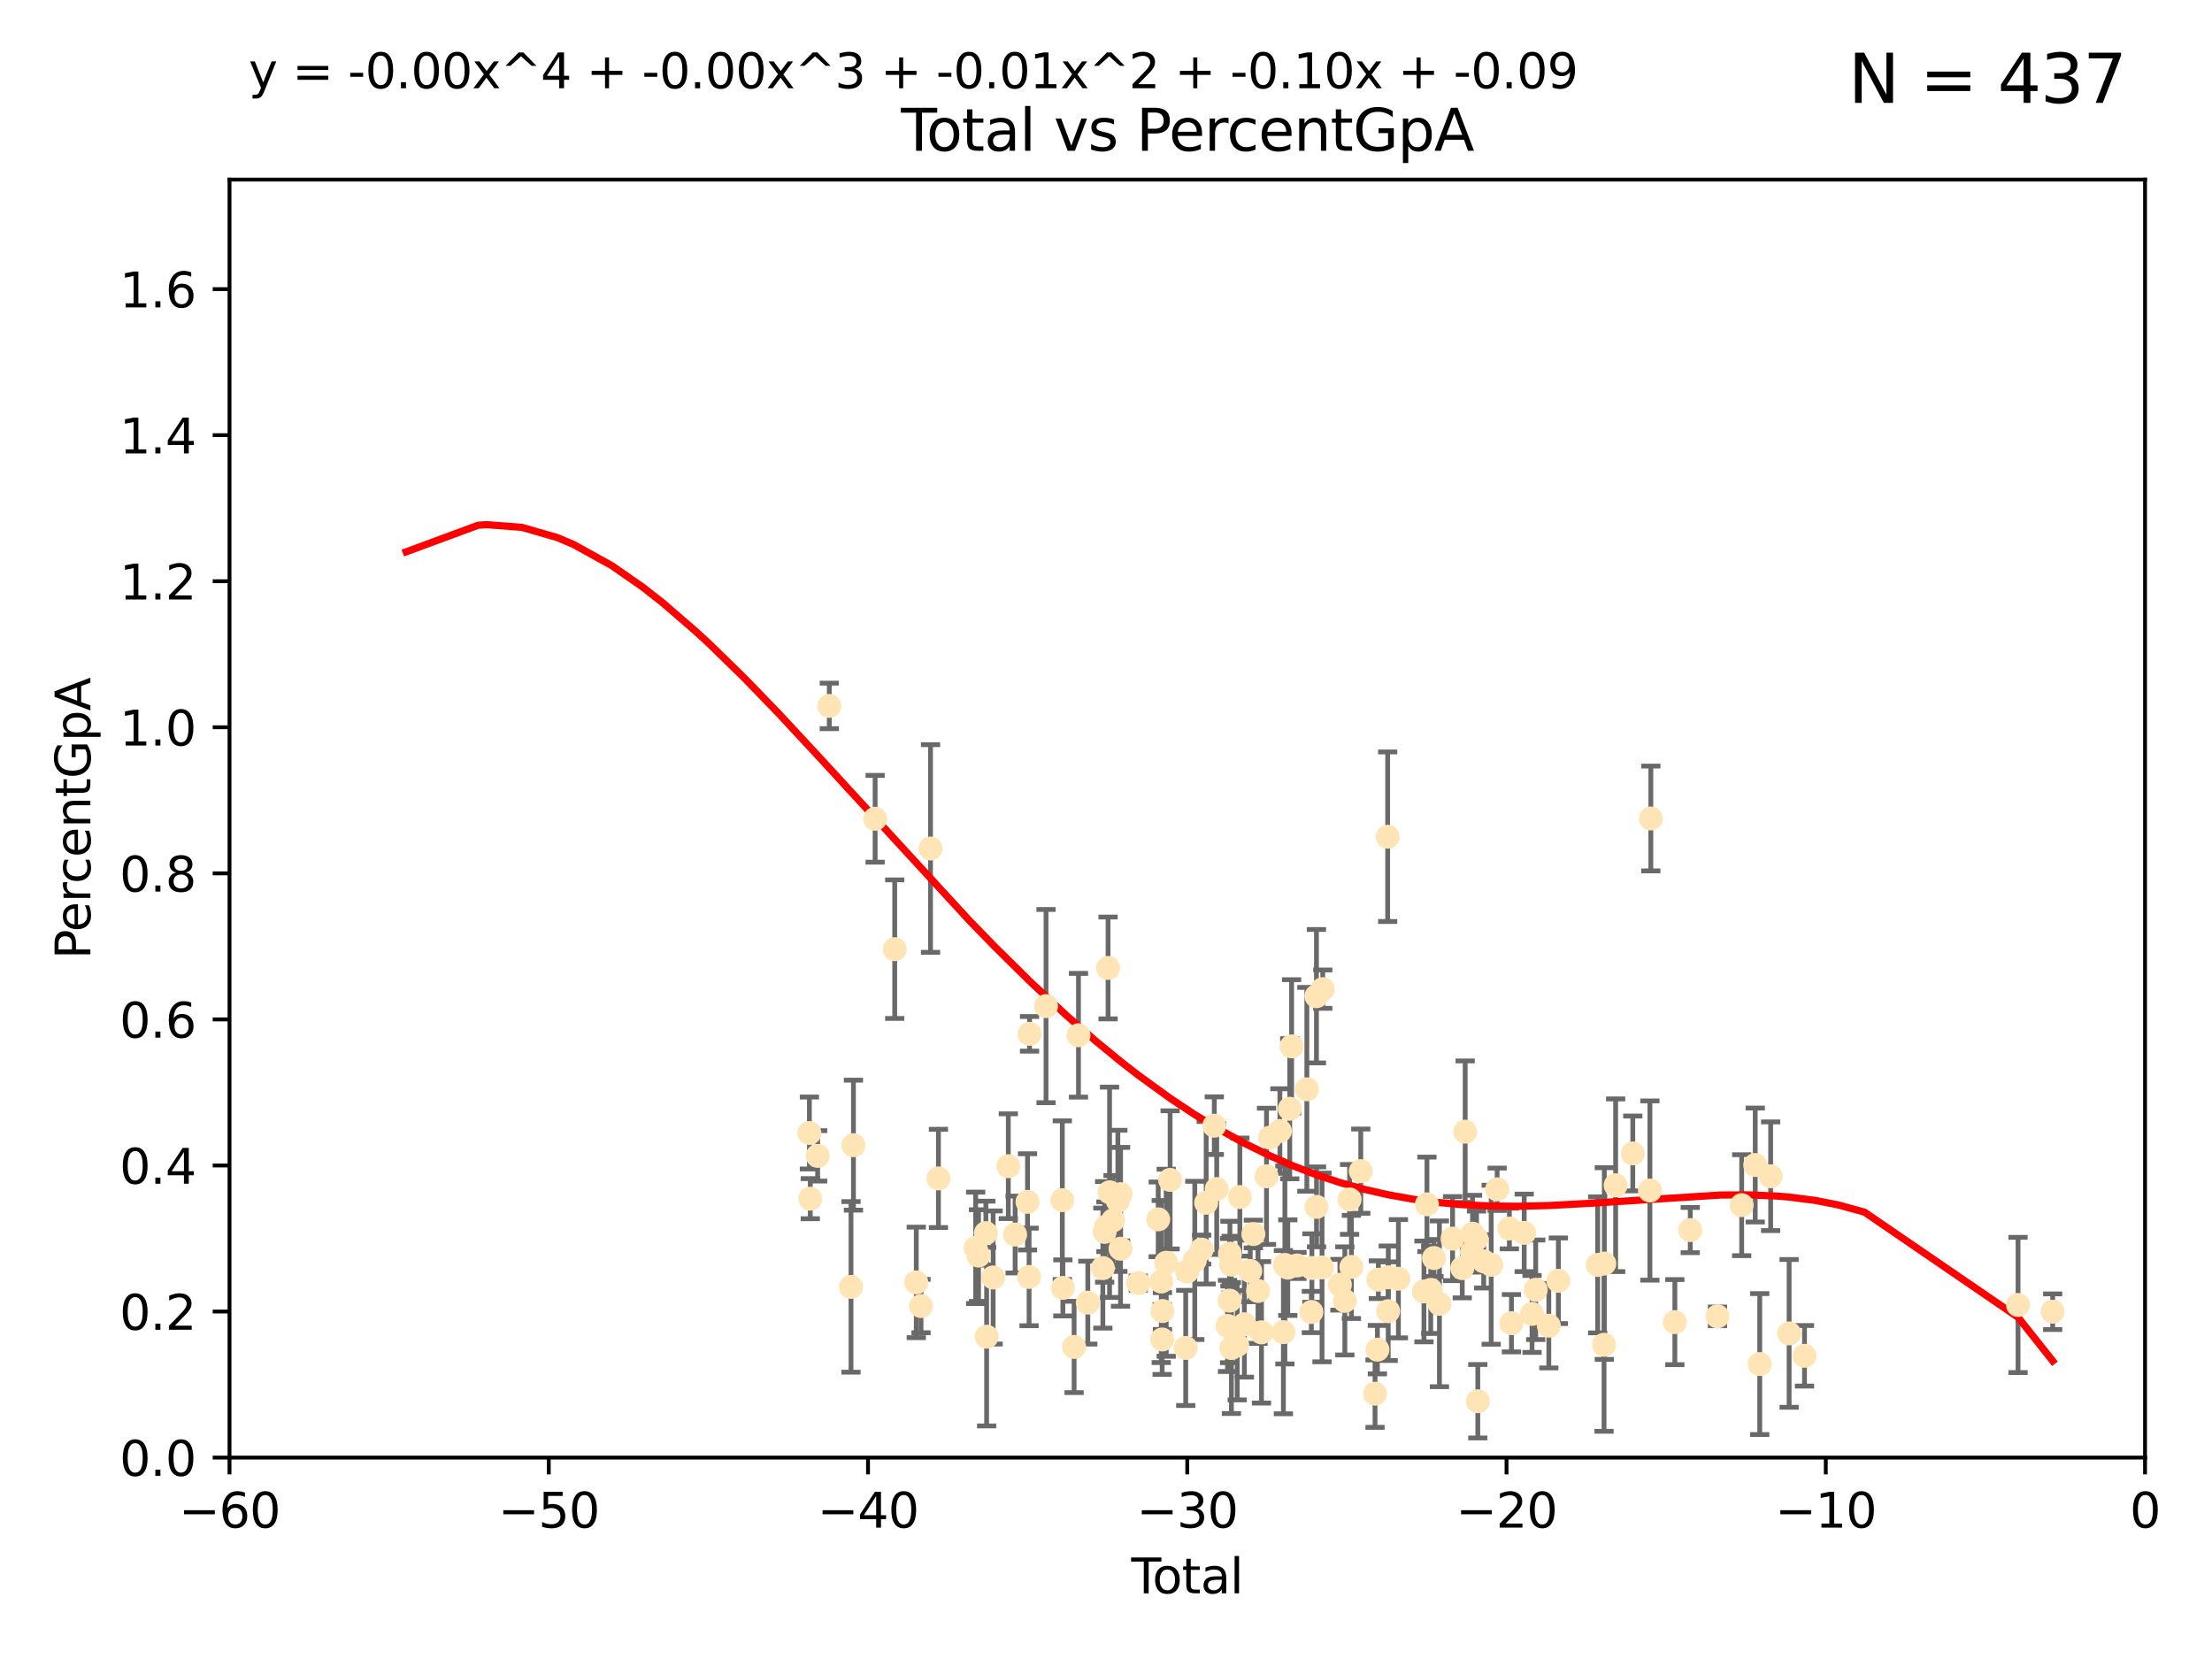 <?xml version="1.0" encoding="utf-8" standalone="no"?>
<!DOCTYPE svg PUBLIC "-//W3C//DTD SVG 1.1//EN"
  "http://www.w3.org/Graphics/SVG/1.1/DTD/svg11.dtd">
<svg xmlns:xlink="http://www.w3.org/1999/xlink" width="460.8pt" height="345.6pt" viewBox="0 0 460.8 345.6" xmlns="http://www.w3.org/2000/svg" version="1.1">
 <defs>
  <style type="text/css">*{stroke-linejoin: round; stroke-linecap: butt}</style>
 </defs>
 <g id="figure_1">
  <g id="patch_1">
   <path d="M 0 345.6 
L 460.8 345.6 
L 460.8 0 
L 0 0 
z
" style="fill: #ffffff"/>
  </g>
  <g id="axes_1">
   <g id="patch_2">
    <path d="M 47.81 303.64 
L 446.85 303.64 
L 446.85 37.411 
L 47.81 37.411 
z
" style="fill: #ffffff"/>
   </g>
   <g id="PathCollection_1">
    <defs>
     <path id="m1e6424a467" d="M 0 1.118 
C 0.297 1.118 0.581 1 0.791 0.791 
C 1 0.581 1.118 0.297 1.118 0 
C 1.118 -0.297 1 -0.581 0.791 -0.791 
C 0.581 -1 0.297 -1.118 0 -1.118 
C -0.297 -1.118 -0.581 -1 -0.791 -0.791 
C -1 -0.581 -1.118 -0.297 -1.118 0 
C -1.118 0.297 -1 0.581 -0.791 0.791 
C -0.581 1 -0.297 1.118 0 1.118 
z
" style="stroke: #ffe4b5"/>
    </defs>
    <g clip-path="url(#p1b355d2f8b)">
     <use xlink:href="#m1e6424a467" x="168.611" y="236.024" style="fill: #ffe4b5; stroke: #ffe4b5"/>
     <use xlink:href="#m1e6424a467" x="168.8" y="249.706" style="fill: #ffe4b5; stroke: #ffe4b5"/>
     <use xlink:href="#m1e6424a467" x="170.331" y="240.787" style="fill: #ffe4b5; stroke: #ffe4b5"/>
     <use xlink:href="#m1e6424a467" x="172.757" y="147.056" style="fill: #ffe4b5; stroke: #ffe4b5"/>
     <use xlink:href="#m1e6424a467" x="177.279" y="268.084" style="fill: #ffe4b5; stroke: #ffe4b5"/>
     <use xlink:href="#m1e6424a467" x="177.789" y="238.556" style="fill: #ffe4b5; stroke: #ffe4b5"/>
     <use xlink:href="#m1e6424a467" x="182.306" y="170.567" style="fill: #ffe4b5; stroke: #ffe4b5"/>
     <use xlink:href="#m1e6424a467" x="186.386" y="197.729" style="fill: #ffe4b5; stroke: #ffe4b5"/>
     <use xlink:href="#m1e6424a467" x="190.877" y="267.146" style="fill: #ffe4b5; stroke: #ffe4b5"/>
     <use xlink:href="#m1e6424a467" x="191.867" y="272.073" style="fill: #ffe4b5; stroke: #ffe4b5"/>
     <use xlink:href="#m1e6424a467" x="193.845" y="176.757" style="fill: #ffe4b5; stroke: #ffe4b5"/>
     <use xlink:href="#m1e6424a467" x="195.494" y="245.488" style="fill: #ffe4b5; stroke: #ffe4b5"/>
     <use xlink:href="#m1e6424a467" x="203.247" y="259.945" style="fill: #ffe4b5; stroke: #ffe4b5"/>
     <use xlink:href="#m1e6424a467" x="203.845" y="261.555" style="fill: #ffe4b5; stroke: #ffe4b5"/>
     <use xlink:href="#m1e6424a467" x="205.376" y="256.883" style="fill: #ffe4b5; stroke: #ffe4b5"/>
     <use xlink:href="#m1e6424a467" x="205.533" y="278.454" style="fill: #ffe4b5; stroke: #ffe4b5"/>
     <use xlink:href="#m1e6424a467" x="206.889" y="266.121" style="fill: #ffe4b5; stroke: #ffe4b5"/>
     <use xlink:href="#m1e6424a467" x="210.048" y="242.941" style="fill: #ffe4b5; stroke: #ffe4b5"/>
     <use xlink:href="#m1e6424a467" x="211.468" y="257.179" style="fill: #ffe4b5; stroke: #ffe4b5"/>
     <use xlink:href="#m1e6424a467" x="214.049" y="250.368" style="fill: #ffe4b5; stroke: #ffe4b5"/>
     <use xlink:href="#m1e6424a467" x="214.376" y="266.011" style="fill: #ffe4b5; stroke: #ffe4b5"/>
     <use xlink:href="#m1e6424a467" x="214.473" y="215.363" style="fill: #ffe4b5; stroke: #ffe4b5"/>
     <use xlink:href="#m1e6424a467" x="217.909" y="209.587" style="fill: #ffe4b5; stroke: #ffe4b5"/>
     <use xlink:href="#m1e6424a467" x="221.297" y="250.018" style="fill: #ffe4b5; stroke: #ffe4b5"/>
     <use xlink:href="#m1e6424a467" x="221.414" y="268.294" style="fill: #ffe4b5; stroke: #ffe4b5"/>
     <use xlink:href="#m1e6424a467" x="223.758" y="280.592" style="fill: #ffe4b5; stroke: #ffe4b5"/>
     <use xlink:href="#m1e6424a467" x="224.665" y="215.664" style="fill: #ffe4b5; stroke: #ffe4b5"/>
     <use xlink:href="#m1e6424a467" x="226.613" y="271.362" style="fill: #ffe4b5; stroke: #ffe4b5"/>
     <use xlink:href="#m1e6424a467" x="229.745" y="264.167" style="fill: #ffe4b5; stroke: #ffe4b5"/>
     <use xlink:href="#m1e6424a467" x="230.121" y="256.619" style="fill: #ffe4b5; stroke: #ffe4b5"/>
     <use xlink:href="#m1e6424a467" x="230.391" y="255.55" style="fill: #ffe4b5; stroke: #ffe4b5"/>
     <use xlink:href="#m1e6424a467" x="230.83" y="201.644" style="fill: #ffe4b5; stroke: #ffe4b5"/>
     <use xlink:href="#m1e6424a467" x="231.142" y="248.374" style="fill: #ffe4b5; stroke: #ffe4b5"/>
     <use xlink:href="#m1e6424a467" x="231.867" y="254.217" style="fill: #ffe4b5; stroke: #ffe4b5"/>
     <use xlink:href="#m1e6424a467" x="232.872" y="250.156" style="fill: #ffe4b5; stroke: #ffe4b5"/>
     <use xlink:href="#m1e6424a467" x="233.423" y="260.133" style="fill: #ffe4b5; stroke: #ffe4b5"/>
     <use xlink:href="#m1e6424a467" x="233.435" y="248.766" style="fill: #ffe4b5; stroke: #ffe4b5"/>
     <use xlink:href="#m1e6424a467" x="237.125" y="267.291" style="fill: #ffe4b5; stroke: #ffe4b5"/>
     <use xlink:href="#m1e6424a467" x="241.277" y="254.013" style="fill: #ffe4b5; stroke: #ffe4b5"/>
     <use xlink:href="#m1e6424a467" x="241.907" y="266.966" style="fill: #ffe4b5; stroke: #ffe4b5"/>
     <use xlink:href="#m1e6424a467" x="242.099" y="279.041" style="fill: #ffe4b5; stroke: #ffe4b5"/>
     <use xlink:href="#m1e6424a467" x="242.157" y="273.113" style="fill: #ffe4b5; stroke: #ffe4b5"/>
     <use xlink:href="#m1e6424a467" x="242.943" y="263.055" style="fill: #ffe4b5; stroke: #ffe4b5"/>
     <use xlink:href="#m1e6424a467" x="243.757" y="245.794" style="fill: #ffe4b5; stroke: #ffe4b5"/>
     <use xlink:href="#m1e6424a467" x="247.007" y="280.798" style="fill: #ffe4b5; stroke: #ffe4b5"/>
     <use xlink:href="#m1e6424a467" x="247.301" y="264.885" style="fill: #ffe4b5; stroke: #ffe4b5"/>
     <use xlink:href="#m1e6424a467" x="248.894" y="262.566" style="fill: #ffe4b5; stroke: #ffe4b5"/>
     <use xlink:href="#m1e6424a467" x="250.327" y="260.314" style="fill: #ffe4b5; stroke: #ffe4b5"/>
     <use xlink:href="#m1e6424a467" x="251.269" y="250.558" style="fill: #ffe4b5; stroke: #ffe4b5"/>
     <use xlink:href="#m1e6424a467" x="252.963" y="234.499" style="fill: #ffe4b5; stroke: #ffe4b5"/>
     <use xlink:href="#m1e6424a467" x="253.464" y="247.693" style="fill: #ffe4b5; stroke: #ffe4b5"/>
     <use xlink:href="#m1e6424a467" x="255.717" y="276.213" style="fill: #ffe4b5; stroke: #ffe4b5"/>
     <use xlink:href="#m1e6424a467" x="256.143" y="270.942" style="fill: #ffe4b5; stroke: #ffe4b5"/>
     <use xlink:href="#m1e6424a467" x="256.22" y="261.159" style="fill: #ffe4b5; stroke: #ffe4b5"/>
     <use xlink:href="#m1e6424a467" x="256.467" y="263.443" style="fill: #ffe4b5; stroke: #ffe4b5"/>
     <use xlink:href="#m1e6424a467" x="256.529" y="280.816" style="fill: #ffe4b5; stroke: #ffe4b5"/>
     <use xlink:href="#m1e6424a467" x="257.735" y="280.225" style="fill: #ffe4b5; stroke: #ffe4b5"/>
     <use xlink:href="#m1e6424a467" x="258.283" y="249.368" style="fill: #ffe4b5; stroke: #ffe4b5"/>
     <use xlink:href="#m1e6424a467" x="259.228" y="275.875" style="fill: #ffe4b5; stroke: #ffe4b5"/>
     <use xlink:href="#m1e6424a467" x="260.447" y="264.76" style="fill: #ffe4b5; stroke: #ffe4b5"/>
     <use xlink:href="#m1e6424a467" x="261.098" y="257.072" style="fill: #ffe4b5; stroke: #ffe4b5"/>
     <use xlink:href="#m1e6424a467" x="262.068" y="268.929" style="fill: #ffe4b5; stroke: #ffe4b5"/>
     <use xlink:href="#m1e6424a467" x="262.792" y="277.551" style="fill: #ffe4b5; stroke: #ffe4b5"/>
     <use xlink:href="#m1e6424a467" x="263.835" y="245.048" style="fill: #ffe4b5; stroke: #ffe4b5"/>
     <use xlink:href="#m1e6424a467" x="264.589" y="236.977" style="fill: #ffe4b5; stroke: #ffe4b5"/>
     <use xlink:href="#m1e6424a467" x="266.623" y="235.615" style="fill: #ffe4b5; stroke: #ffe4b5"/>
     <use xlink:href="#m1e6424a467" x="267.357" y="277.511" style="fill: #ffe4b5; stroke: #ffe4b5"/>
     <use xlink:href="#m1e6424a467" x="267.664" y="263.511" style="fill: #ffe4b5; stroke: #ffe4b5"/>
     <use xlink:href="#m1e6424a467" x="268.274" y="264.074" style="fill: #ffe4b5; stroke: #ffe4b5"/>
     <use xlink:href="#m1e6424a467" x="268.678" y="230.974" style="fill: #ffe4b5; stroke: #ffe4b5"/>
     <use xlink:href="#m1e6424a467" x="269.069" y="217.98" style="fill: #ffe4b5; stroke: #ffe4b5"/>
     <use xlink:href="#m1e6424a467" x="270.185" y="263.623" style="fill: #ffe4b5; stroke: #ffe4b5"/>
     <use xlink:href="#m1e6424a467" x="272.241" y="226.92" style="fill: #ffe4b5; stroke: #ffe4b5"/>
     <use xlink:href="#m1e6424a467" x="273.181" y="273.317" style="fill: #ffe4b5; stroke: #ffe4b5"/>
     <use xlink:href="#m1e6424a467" x="273.29" y="264.148" style="fill: #ffe4b5; stroke: #ffe4b5"/>
     <use xlink:href="#m1e6424a467" x="274.241" y="207.524" style="fill: #ffe4b5; stroke: #ffe4b5"/>
     <use xlink:href="#m1e6424a467" x="274.259" y="251.412" style="fill: #ffe4b5; stroke: #ffe4b5"/>
     <use xlink:href="#m1e6424a467" x="275.404" y="264.031" style="fill: #ffe4b5; stroke: #ffe4b5"/>
     <use xlink:href="#m1e6424a467" x="275.555" y="206.053" style="fill: #ffe4b5; stroke: #ffe4b5"/>
     <use xlink:href="#m1e6424a467" x="279.125" y="267.635" style="fill: #ffe4b5; stroke: #ffe4b5"/>
     <use xlink:href="#m1e6424a467" x="280.154" y="270.997" style="fill: #ffe4b5; stroke: #ffe4b5"/>
     <use xlink:href="#m1e6424a467" x="281.147" y="249.862" style="fill: #ffe4b5; stroke: #ffe4b5"/>
     <use xlink:href="#m1e6424a467" x="281.524" y="263.927" style="fill: #ffe4b5; stroke: #ffe4b5"/>
     <use xlink:href="#m1e6424a467" x="283.474" y="243.97" style="fill: #ffe4b5; stroke: #ffe4b5"/>
     <use xlink:href="#m1e6424a467" x="286.443" y="290.323" style="fill: #ffe4b5; stroke: #ffe4b5"/>
     <use xlink:href="#m1e6424a467" x="286.939" y="281.157" style="fill: #ffe4b5; stroke: #ffe4b5"/>
     <use xlink:href="#m1e6424a467" x="287.137" y="266.582" style="fill: #ffe4b5; stroke: #ffe4b5"/>
     <use xlink:href="#m1e6424a467" x="289.076" y="174.301" style="fill: #ffe4b5; stroke: #ffe4b5"/>
     <use xlink:href="#m1e6424a467" x="289.187" y="273.146" style="fill: #ffe4b5; stroke: #ffe4b5"/>
     <use xlink:href="#m1e6424a467" x="289.206" y="266.085" style="fill: #ffe4b5; stroke: #ffe4b5"/>
     <use xlink:href="#m1e6424a467" x="291.315" y="266.38" style="fill: #ffe4b5; stroke: #ffe4b5"/>
     <use xlink:href="#m1e6424a467" x="296.637" y="269.032" style="fill: #ffe4b5; stroke: #ffe4b5"/>
     <use xlink:href="#m1e6424a467" x="297.259" y="250.882" style="fill: #ffe4b5; stroke: #ffe4b5"/>
     <use xlink:href="#m1e6424a467" x="298.047" y="268.709" style="fill: #ffe4b5; stroke: #ffe4b5"/>
     <use xlink:href="#m1e6424a467" x="298.724" y="262.072" style="fill: #ffe4b5; stroke: #ffe4b5"/>
     <use xlink:href="#m1e6424a467" x="299.86" y="271.608" style="fill: #ffe4b5; stroke: #ffe4b5"/>
     <use xlink:href="#m1e6424a467" x="302.596" y="258.03" style="fill: #ffe4b5; stroke: #ffe4b5"/>
     <use xlink:href="#m1e6424a467" x="304.615" y="264.173" style="fill: #ffe4b5; stroke: #ffe4b5"/>
     <use xlink:href="#m1e6424a467" x="305.223" y="235.745" style="fill: #ffe4b5; stroke: #ffe4b5"/>
     <use xlink:href="#m1e6424a467" x="306.623" y="260.898" style="fill: #ffe4b5; stroke: #ffe4b5"/>
     <use xlink:href="#m1e6424a467" x="306.755" y="257.002" style="fill: #ffe4b5; stroke: #ffe4b5"/>
     <use xlink:href="#m1e6424a467" x="307.585" y="258.061" style="fill: #ffe4b5; stroke: #ffe4b5"/>
     <use xlink:href="#m1e6424a467" x="307.855" y="291.9" style="fill: #ffe4b5; stroke: #ffe4b5"/>
     <use xlink:href="#m1e6424a467" x="309.086" y="262.765" style="fill: #ffe4b5; stroke: #ffe4b5"/>
     <use xlink:href="#m1e6424a467" x="310.641" y="263.471" style="fill: #ffe4b5; stroke: #ffe4b5"/>
     <use xlink:href="#m1e6424a467" x="311.881" y="247.753" style="fill: #ffe4b5; stroke: #ffe4b5"/>
     <use xlink:href="#m1e6424a467" x="314.429" y="255.921" style="fill: #ffe4b5; stroke: #ffe4b5"/>
     <use xlink:href="#m1e6424a467" x="314.861" y="275.649" style="fill: #ffe4b5; stroke: #ffe4b5"/>
     <use xlink:href="#m1e6424a467" x="317.52" y="256.829" style="fill: #ffe4b5; stroke: #ffe4b5"/>
     <use xlink:href="#m1e6424a467" x="319.153" y="273.715" style="fill: #ffe4b5; stroke: #ffe4b5"/>
     <use xlink:href="#m1e6424a467" x="319.916" y="268.685" style="fill: #ffe4b5; stroke: #ffe4b5"/>
     <use xlink:href="#m1e6424a467" x="322.648" y="276.163" style="fill: #ffe4b5; stroke: #ffe4b5"/>
     <use xlink:href="#m1e6424a467" x="324.637" y="266.809" style="fill: #ffe4b5; stroke: #ffe4b5"/>
     <use xlink:href="#m1e6424a467" x="332.825" y="263.501" style="fill: #ffe4b5; stroke: #ffe4b5"/>
     <use xlink:href="#m1e6424a467" x="334.152" y="280.144" style="fill: #ffe4b5; stroke: #ffe4b5"/>
     <use xlink:href="#m1e6424a467" x="334.21" y="263.219" style="fill: #ffe4b5; stroke: #ffe4b5"/>
     <use xlink:href="#m1e6424a467" x="336.569" y="246.911" style="fill: #ffe4b5; stroke: #ffe4b5"/>
     <use xlink:href="#m1e6424a467" x="340.141" y="240.283" style="fill: #ffe4b5; stroke: #ffe4b5"/>
     <use xlink:href="#m1e6424a467" x="343.707" y="248.009" style="fill: #ffe4b5; stroke: #ffe4b5"/>
     <use xlink:href="#m1e6424a467" x="343.9" y="170.505" style="fill: #ffe4b5; stroke: #ffe4b5"/>
     <use xlink:href="#m1e6424a467" x="348.902" y="275.418" style="fill: #ffe4b5; stroke: #ffe4b5"/>
     <use xlink:href="#m1e6424a467" x="352.111" y="256.25" style="fill: #ffe4b5; stroke: #ffe4b5"/>
     <use xlink:href="#m1e6424a467" x="357.784" y="274.226" style="fill: #ffe4b5; stroke: #ffe4b5"/>
     <use xlink:href="#m1e6424a467" x="362.824" y="251.06" style="fill: #ffe4b5; stroke: #ffe4b5"/>
     <use xlink:href="#m1e6424a467" x="365.647" y="242.696" style="fill: #ffe4b5; stroke: #ffe4b5"/>
     <use xlink:href="#m1e6424a467" x="366.586" y="284.159" style="fill: #ffe4b5; stroke: #ffe4b5"/>
     <use xlink:href="#m1e6424a467" x="368.86" y="245.033" style="fill: #ffe4b5; stroke: #ffe4b5"/>
     <use xlink:href="#m1e6424a467" x="372.707" y="277.773" style="fill: #ffe4b5; stroke: #ffe4b5"/>
     <use xlink:href="#m1e6424a467" x="375.911" y="282.435" style="fill: #ffe4b5; stroke: #ffe4b5"/>
     <use xlink:href="#m1e6424a467" x="420.393" y="271.843" style="fill: #ffe4b5; stroke: #ffe4b5"/>
     <use xlink:href="#m1e6424a467" x="427.612" y="273.251" style="fill: #ffe4b5; stroke: #ffe4b5"/>
    </g>
   </g>
   <g id="matplotlib.axis_1">
    <g id="xtick_1">
     <g id="line2d_1">
      <defs>
       <path id="mcb45a44937" d="M 0 0 
L 0 3.5 
" style="stroke: #000000; stroke-width: 0.8"/>
      </defs>
      <g>
       <use xlink:href="#mcb45a44937" x="47.81" y="303.64" style="stroke: #000000; stroke-width: 0.8"/>
      </g>
     </g>
     <g id="text_1">
      <!-- −60 -->
      <g transform="translate(37.258 318.238)scale(0.1 -0.1)">
       <defs>
        <path id="DejaVuSans-2212" d="M 678 2272 
L 4684 2272 
L 4684 1741 
L 678 1741 
L 678 2272 
z
" transform="scale(0.016)"/>
        <path id="DejaVuSans-36" d="M 2113 2584 
Q 1688 2584 1439 2293 
Q 1191 2003 1191 1497 
Q 1191 994 1439 701 
Q 1688 409 2113 409 
Q 2538 409 2786 701 
Q 3034 994 3034 1497 
Q 3034 2003 2786 2293 
Q 2538 2584 2113 2584 
z
M 3366 4563 
L 3366 3988 
Q 3128 4100 2886 4159 
Q 2644 4219 2406 4219 
Q 1781 4219 1451 3797 
Q 1122 3375 1075 2522 
Q 1259 2794 1537 2939 
Q 1816 3084 2150 3084 
Q 2853 3084 3261 2657 
Q 3669 2231 3669 1497 
Q 3669 778 3244 343 
Q 2819 -91 2113 -91 
Q 1303 -91 875 529 
Q 447 1150 447 2328 
Q 447 3434 972 4092 
Q 1497 4750 2381 4750 
Q 2619 4750 2861 4703 
Q 3103 4656 3366 4563 
z
" transform="scale(0.016)"/>
        <path id="DejaVuSans-30" d="M 2034 4250 
Q 1547 4250 1301 3770 
Q 1056 3291 1056 2328 
Q 1056 1369 1301 889 
Q 1547 409 2034 409 
Q 2525 409 2770 889 
Q 3016 1369 3016 2328 
Q 3016 3291 2770 3770 
Q 2525 4250 2034 4250 
z
M 2034 4750 
Q 2819 4750 3233 4129 
Q 3647 3509 3647 2328 
Q 3647 1150 3233 529 
Q 2819 -91 2034 -91 
Q 1250 -91 836 529 
Q 422 1150 422 2328 
Q 422 3509 836 4129 
Q 1250 4750 2034 4750 
z
" transform="scale(0.016)"/>
       </defs>
       <use xlink:href="#DejaVuSans-2212"/>
       <use xlink:href="#DejaVuSans-36" x="83.789"/>
       <use xlink:href="#DejaVuSans-30" x="147.412"/>
      </g>
     </g>
    </g>
    <g id="xtick_2">
     <g id="line2d_2">
      <g>
       <use xlink:href="#mcb45a44937" x="114.317" y="303.64" style="stroke: #000000; stroke-width: 0.8"/>
      </g>
     </g>
     <g id="text_2">
      <!-- −50 -->
      <g transform="translate(103.764 318.238)scale(0.1 -0.1)">
       <defs>
        <path id="DejaVuSans-35" d="M 691 4666 
L 3169 4666 
L 3169 4134 
L 1269 4134 
L 1269 2991 
Q 1406 3038 1543 3061 
Q 1681 3084 1819 3084 
Q 2600 3084 3056 2656 
Q 3513 2228 3513 1497 
Q 3513 744 3044 326 
Q 2575 -91 1722 -91 
Q 1428 -91 1123 -41 
Q 819 9 494 109 
L 494 744 
Q 775 591 1075 516 
Q 1375 441 1709 441 
Q 2250 441 2565 725 
Q 2881 1009 2881 1497 
Q 2881 1984 2565 2268 
Q 2250 2553 1709 2553 
Q 1456 2553 1204 2497 
Q 953 2441 691 2322 
L 691 4666 
z
" transform="scale(0.016)"/>
       </defs>
       <use xlink:href="#DejaVuSans-2212"/>
       <use xlink:href="#DejaVuSans-35" x="83.789"/>
       <use xlink:href="#DejaVuSans-30" x="147.412"/>
      </g>
     </g>
    </g>
    <g id="xtick_3">
     <g id="line2d_3">
      <g>
       <use xlink:href="#mcb45a44937" x="180.823" y="303.64" style="stroke: #000000; stroke-width: 0.8"/>
      </g>
     </g>
     <g id="text_3">
      <!-- −40 -->
      <g transform="translate(170.271 318.238)scale(0.1 -0.1)">
       <defs>
        <path id="DejaVuSans-34" d="M 2419 4116 
L 825 1625 
L 2419 1625 
L 2419 4116 
z
M 2253 4666 
L 3047 4666 
L 3047 1625 
L 3713 1625 
L 3713 1100 
L 3047 1100 
L 3047 0 
L 2419 0 
L 2419 1100 
L 313 1100 
L 313 1709 
L 2253 4666 
z
" transform="scale(0.016)"/>
       </defs>
       <use xlink:href="#DejaVuSans-2212"/>
       <use xlink:href="#DejaVuSans-34" x="83.789"/>
       <use xlink:href="#DejaVuSans-30" x="147.412"/>
      </g>
     </g>
    </g>
    <g id="xtick_4">
     <g id="line2d_4">
      <g>
       <use xlink:href="#mcb45a44937" x="247.33" y="303.64" style="stroke: #000000; stroke-width: 0.8"/>
      </g>
     </g>
     <g id="text_4">
      <!-- −30 -->
      <g transform="translate(236.778 318.238)scale(0.1 -0.1)">
       <defs>
        <path id="DejaVuSans-33" d="M 2597 2516 
Q 3050 2419 3304 2112 
Q 3559 1806 3559 1356 
Q 3559 666 3084 287 
Q 2609 -91 1734 -91 
Q 1441 -91 1130 -33 
Q 819 25 488 141 
L 488 750 
Q 750 597 1062 519 
Q 1375 441 1716 441 
Q 2309 441 2620 675 
Q 2931 909 2931 1356 
Q 2931 1769 2642 2001 
Q 2353 2234 1838 2234 
L 1294 2234 
L 1294 2753 
L 1863 2753 
Q 2328 2753 2575 2939 
Q 2822 3125 2822 3475 
Q 2822 3834 2567 4026 
Q 2313 4219 1838 4219 
Q 1578 4219 1281 4162 
Q 984 4106 628 3988 
L 628 4550 
Q 988 4650 1302 4700 
Q 1616 4750 1894 4750 
Q 2613 4750 3031 4423 
Q 3450 4097 3450 3541 
Q 3450 3153 3228 2886 
Q 3006 2619 2597 2516 
z
" transform="scale(0.016)"/>
       </defs>
       <use xlink:href="#DejaVuSans-2212"/>
       <use xlink:href="#DejaVuSans-33" x="83.789"/>
       <use xlink:href="#DejaVuSans-30" x="147.412"/>
      </g>
     </g>
    </g>
    <g id="xtick_5">
     <g id="line2d_5">
      <g>
       <use xlink:href="#mcb45a44937" x="313.837" y="303.64" style="stroke: #000000; stroke-width: 0.8"/>
      </g>
     </g>
     <g id="text_5">
      <!-- −20 -->
      <g transform="translate(303.284 318.238)scale(0.1 -0.1)">
       <defs>
        <path id="DejaVuSans-32" d="M 1228 531 
L 3431 531 
L 3431 0 
L 469 0 
L 469 531 
Q 828 903 1448 1529 
Q 2069 2156 2228 2338 
Q 2531 2678 2651 2914 
Q 2772 3150 2772 3378 
Q 2772 3750 2511 3984 
Q 2250 4219 1831 4219 
Q 1534 4219 1204 4116 
Q 875 4013 500 3803 
L 500 4441 
Q 881 4594 1212 4672 
Q 1544 4750 1819 4750 
Q 2544 4750 2975 4387 
Q 3406 4025 3406 3419 
Q 3406 3131 3298 2873 
Q 3191 2616 2906 2266 
Q 2828 2175 2409 1742 
Q 1991 1309 1228 531 
z
" transform="scale(0.016)"/>
       </defs>
       <use xlink:href="#DejaVuSans-2212"/>
       <use xlink:href="#DejaVuSans-32" x="83.789"/>
       <use xlink:href="#DejaVuSans-30" x="147.412"/>
      </g>
     </g>
    </g>
    <g id="xtick_6">
     <g id="line2d_6">
      <g>
       <use xlink:href="#mcb45a44937" x="380.343" y="303.64" style="stroke: #000000; stroke-width: 0.8"/>
      </g>
     </g>
     <g id="text_6">
      <!-- −10 -->
      <g transform="translate(369.791 318.238)scale(0.1 -0.1)">
       <defs>
        <path id="DejaVuSans-31" d="M 794 531 
L 1825 531 
L 1825 4091 
L 703 3866 
L 703 4441 
L 1819 4666 
L 2450 4666 
L 2450 531 
L 3481 531 
L 3481 0 
L 794 0 
L 794 531 
z
" transform="scale(0.016)"/>
       </defs>
       <use xlink:href="#DejaVuSans-2212"/>
       <use xlink:href="#DejaVuSans-31" x="83.789"/>
       <use xlink:href="#DejaVuSans-30" x="147.412"/>
      </g>
     </g>
    </g>
    <g id="xtick_7">
     <g id="line2d_7">
      <g>
       <use xlink:href="#mcb45a44937" x="446.85" y="303.64" style="stroke: #000000; stroke-width: 0.8"/>
      </g>
     </g>
     <g id="text_7">
      <!-- 0 -->
      <g transform="translate(443.669 318.238)scale(0.1 -0.1)">
       <use xlink:href="#DejaVuSans-30"/>
      </g>
     </g>
    </g>
    <g id="text_8">
     <!-- Total -->
     <g transform="translate(235.653 331.917)scale(0.1 -0.1)">
      <defs>
       <path id="DejaVuSans-54" d="M -19 4666 
L 3928 4666 
L 3928 4134 
L 2272 4134 
L 2272 0 
L 1638 0 
L 1638 4134 
L -19 4134 
L -19 4666 
z
" transform="scale(0.016)"/>
       <path id="DejaVuSans-6f" d="M 1959 3097 
Q 1497 3097 1228 2736 
Q 959 2375 959 1747 
Q 959 1119 1226 758 
Q 1494 397 1959 397 
Q 2419 397 2687 759 
Q 2956 1122 2956 1747 
Q 2956 2369 2687 2733 
Q 2419 3097 1959 3097 
z
M 1959 3584 
Q 2709 3584 3137 3096 
Q 3566 2609 3566 1747 
Q 3566 888 3137 398 
Q 2709 -91 1959 -91 
Q 1206 -91 779 398 
Q 353 888 353 1747 
Q 353 2609 779 3096 
Q 1206 3584 1959 3584 
z
" transform="scale(0.016)"/>
       <path id="DejaVuSans-74" d="M 1172 4494 
L 1172 3500 
L 2356 3500 
L 2356 3053 
L 1172 3053 
L 1172 1153 
Q 1172 725 1289 603 
Q 1406 481 1766 481 
L 2356 481 
L 2356 0 
L 1766 0 
Q 1100 0 847 248 
Q 594 497 594 1153 
L 594 3053 
L 172 3053 
L 172 3500 
L 594 3500 
L 594 4494 
L 1172 4494 
z
" transform="scale(0.016)"/>
       <path id="DejaVuSans-61" d="M 2194 1759 
Q 1497 1759 1228 1600 
Q 959 1441 959 1056 
Q 959 750 1161 570 
Q 1363 391 1709 391 
Q 2188 391 2477 730 
Q 2766 1069 2766 1631 
L 2766 1759 
L 2194 1759 
z
M 3341 1997 
L 3341 0 
L 2766 0 
L 2766 531 
Q 2569 213 2275 61 
Q 1981 -91 1556 -91 
Q 1019 -91 701 211 
Q 384 513 384 1019 
Q 384 1609 779 1909 
Q 1175 2209 1959 2209 
L 2766 2209 
L 2766 2266 
Q 2766 2663 2505 2880 
Q 2244 3097 1772 3097 
Q 1472 3097 1187 3025 
Q 903 2953 641 2809 
L 641 3341 
Q 956 3463 1253 3523 
Q 1550 3584 1831 3584 
Q 2591 3584 2966 3190 
Q 3341 2797 3341 1997 
z
" transform="scale(0.016)"/>
       <path id="DejaVuSans-6c" d="M 603 4863 
L 1178 4863 
L 1178 0 
L 603 0 
L 603 4863 
z
" transform="scale(0.016)"/>
      </defs>
      <use xlink:href="#DejaVuSans-54"/>
      <use xlink:href="#DejaVuSans-6f" x="44.084"/>
      <use xlink:href="#DejaVuSans-74" x="105.266"/>
      <use xlink:href="#DejaVuSans-61" x="144.475"/>
      <use xlink:href="#DejaVuSans-6c" x="205.754"/>
     </g>
    </g>
   </g>
   <g id="matplotlib.axis_2">
    <g id="ytick_1">
     <g id="line2d_8">
      <defs>
       <path id="m9eb955d643" d="M 0 0 
L -3.5 0 
" style="stroke: #000000; stroke-width: 0.8"/>
      </defs>
      <g>
       <use xlink:href="#m9eb955d643" x="47.81" y="303.64" style="stroke: #000000; stroke-width: 0.8"/>
      </g>
     </g>
     <g id="text_9">
      <!-- 0.0 -->
      <g transform="translate(24.907 307.439)scale(0.1 -0.1)">
       <defs>
        <path id="DejaVuSans-2e" d="M 684 794 
L 1344 794 
L 1344 0 
L 684 0 
L 684 794 
z
" transform="scale(0.016)"/>
       </defs>
       <use xlink:href="#DejaVuSans-30"/>
       <use xlink:href="#DejaVuSans-2e" x="63.623"/>
       <use xlink:href="#DejaVuSans-30" x="95.41"/>
      </g>
     </g>
    </g>
    <g id="ytick_2">
     <g id="line2d_9">
      <g>
       <use xlink:href="#m9eb955d643" x="47.81" y="273.214" style="stroke: #000000; stroke-width: 0.8"/>
      </g>
     </g>
     <g id="text_10">
      <!-- 0.2 -->
      <g transform="translate(24.907 277.013)scale(0.1 -0.1)">
       <use xlink:href="#DejaVuSans-30"/>
       <use xlink:href="#DejaVuSans-2e" x="63.623"/>
       <use xlink:href="#DejaVuSans-32" x="95.41"/>
      </g>
     </g>
    </g>
    <g id="ytick_3">
     <g id="line2d_10">
      <g>
       <use xlink:href="#m9eb955d643" x="47.81" y="242.788" style="stroke: #000000; stroke-width: 0.8"/>
      </g>
     </g>
     <g id="text_11">
      <!-- 0.4 -->
      <g transform="translate(24.907 246.587)scale(0.1 -0.1)">
       <use xlink:href="#DejaVuSans-30"/>
       <use xlink:href="#DejaVuSans-2e" x="63.623"/>
       <use xlink:href="#DejaVuSans-34" x="95.41"/>
      </g>
     </g>
    </g>
    <g id="ytick_4">
     <g id="line2d_11">
      <g>
       <use xlink:href="#m9eb955d643" x="47.81" y="212.362" style="stroke: #000000; stroke-width: 0.8"/>
      </g>
     </g>
     <g id="text_12">
      <!-- 0.6 -->
      <g transform="translate(24.907 216.161)scale(0.1 -0.1)">
       <use xlink:href="#DejaVuSans-30"/>
       <use xlink:href="#DejaVuSans-2e" x="63.623"/>
       <use xlink:href="#DejaVuSans-36" x="95.41"/>
      </g>
     </g>
    </g>
    <g id="ytick_5">
     <g id="line2d_12">
      <g>
       <use xlink:href="#m9eb955d643" x="47.81" y="181.935" style="stroke: #000000; stroke-width: 0.8"/>
      </g>
     </g>
     <g id="text_13">
      <!-- 0.8 -->
      <g transform="translate(24.907 185.735)scale(0.1 -0.1)">
       <defs>
        <path id="DejaVuSans-38" d="M 2034 2216 
Q 1584 2216 1326 1975 
Q 1069 1734 1069 1313 
Q 1069 891 1326 650 
Q 1584 409 2034 409 
Q 2484 409 2743 651 
Q 3003 894 3003 1313 
Q 3003 1734 2745 1975 
Q 2488 2216 2034 2216 
z
M 1403 2484 
Q 997 2584 770 2862 
Q 544 3141 544 3541 
Q 544 4100 942 4425 
Q 1341 4750 2034 4750 
Q 2731 4750 3128 4425 
Q 3525 4100 3525 3541 
Q 3525 3141 3298 2862 
Q 3072 2584 2669 2484 
Q 3125 2378 3379 2068 
Q 3634 1759 3634 1313 
Q 3634 634 3220 271 
Q 2806 -91 2034 -91 
Q 1263 -91 848 271 
Q 434 634 434 1313 
Q 434 1759 690 2068 
Q 947 2378 1403 2484 
z
M 1172 3481 
Q 1172 3119 1398 2916 
Q 1625 2713 2034 2713 
Q 2441 2713 2670 2916 
Q 2900 3119 2900 3481 
Q 2900 3844 2670 4047 
Q 2441 4250 2034 4250 
Q 1625 4250 1398 4047 
Q 1172 3844 1172 3481 
z
" transform="scale(0.016)"/>
       </defs>
       <use xlink:href="#DejaVuSans-30"/>
       <use xlink:href="#DejaVuSans-2e" x="63.623"/>
       <use xlink:href="#DejaVuSans-38" x="95.41"/>
      </g>
     </g>
    </g>
    <g id="ytick_6">
     <g id="line2d_13">
      <g>
       <use xlink:href="#m9eb955d643" x="47.81" y="151.509" style="stroke: #000000; stroke-width: 0.8"/>
      </g>
     </g>
     <g id="text_14">
      <!-- 1.0 -->
      <g transform="translate(24.907 155.308)scale(0.1 -0.1)">
       <use xlink:href="#DejaVuSans-31"/>
       <use xlink:href="#DejaVuSans-2e" x="63.623"/>
       <use xlink:href="#DejaVuSans-30" x="95.41"/>
      </g>
     </g>
    </g>
    <g id="ytick_7">
     <g id="line2d_14">
      <g>
       <use xlink:href="#m9eb955d643" x="47.81" y="121.083" style="stroke: #000000; stroke-width: 0.8"/>
      </g>
     </g>
     <g id="text_15">
      <!-- 1.2 -->
      <g transform="translate(24.907 124.882)scale(0.1 -0.1)">
       <use xlink:href="#DejaVuSans-31"/>
       <use xlink:href="#DejaVuSans-2e" x="63.623"/>
       <use xlink:href="#DejaVuSans-32" x="95.41"/>
      </g>
     </g>
    </g>
    <g id="ytick_8">
     <g id="line2d_15">
      <g>
       <use xlink:href="#m9eb955d643" x="47.81" y="90.657" style="stroke: #000000; stroke-width: 0.8"/>
      </g>
     </g>
     <g id="text_16">
      <!-- 1.4 -->
      <g transform="translate(24.907 94.456)scale(0.1 -0.1)">
       <use xlink:href="#DejaVuSans-31"/>
       <use xlink:href="#DejaVuSans-2e" x="63.623"/>
       <use xlink:href="#DejaVuSans-34" x="95.41"/>
      </g>
     </g>
    </g>
    <g id="ytick_9">
     <g id="line2d_16">
      <g>
       <use xlink:href="#m9eb955d643" x="47.81" y="60.231" style="stroke: #000000; stroke-width: 0.8"/>
      </g>
     </g>
     <g id="text_17">
      <!-- 1.6 -->
      <g transform="translate(24.907 64.03)scale(0.1 -0.1)">
       <use xlink:href="#DejaVuSans-31"/>
       <use xlink:href="#DejaVuSans-2e" x="63.623"/>
       <use xlink:href="#DejaVuSans-36" x="95.41"/>
      </g>
     </g>
    </g>
    <g id="text_18">
     <!-- PercentGpA -->
     <g transform="translate(18.827 199.802)rotate(-90)scale(0.1 -0.1)">
      <defs>
       <path id="DejaVuSans-50" d="M 1259 4147 
L 1259 2394 
L 2053 2394 
Q 2494 2394 2734 2622 
Q 2975 2850 2975 3272 
Q 2975 3691 2734 3919 
Q 2494 4147 2053 4147 
L 1259 4147 
z
M 628 4666 
L 2053 4666 
Q 2838 4666 3239 4311 
Q 3641 3956 3641 3272 
Q 3641 2581 3239 2228 
Q 2838 1875 2053 1875 
L 1259 1875 
L 1259 0 
L 628 0 
L 628 4666 
z
" transform="scale(0.016)"/>
       <path id="DejaVuSans-65" d="M 3597 1894 
L 3597 1613 
L 953 1613 
Q 991 1019 1311 708 
Q 1631 397 2203 397 
Q 2534 397 2845 478 
Q 3156 559 3463 722 
L 3463 178 
Q 3153 47 2828 -22 
Q 2503 -91 2169 -91 
Q 1331 -91 842 396 
Q 353 884 353 1716 
Q 353 2575 817 3079 
Q 1281 3584 2069 3584 
Q 2775 3584 3186 3129 
Q 3597 2675 3597 1894 
z
M 3022 2063 
Q 3016 2534 2758 2815 
Q 2500 3097 2075 3097 
Q 1594 3097 1305 2825 
Q 1016 2553 972 2059 
L 3022 2063 
z
" transform="scale(0.016)"/>
       <path id="DejaVuSans-72" d="M 2631 2963 
Q 2534 3019 2420 3045 
Q 2306 3072 2169 3072 
Q 1681 3072 1420 2755 
Q 1159 2438 1159 1844 
L 1159 0 
L 581 0 
L 581 3500 
L 1159 3500 
L 1159 2956 
Q 1341 3275 1631 3429 
Q 1922 3584 2338 3584 
Q 2397 3584 2469 3576 
Q 2541 3569 2628 3553 
L 2631 2963 
z
" transform="scale(0.016)"/>
       <path id="DejaVuSans-63" d="M 3122 3366 
L 3122 2828 
Q 2878 2963 2633 3030 
Q 2388 3097 2138 3097 
Q 1578 3097 1268 2742 
Q 959 2388 959 1747 
Q 959 1106 1268 751 
Q 1578 397 2138 397 
Q 2388 397 2633 464 
Q 2878 531 3122 666 
L 3122 134 
Q 2881 22 2623 -34 
Q 2366 -91 2075 -91 
Q 1284 -91 818 406 
Q 353 903 353 1747 
Q 353 2603 823 3093 
Q 1294 3584 2113 3584 
Q 2378 3584 2631 3529 
Q 2884 3475 3122 3366 
z
" transform="scale(0.016)"/>
       <path id="DejaVuSans-6e" d="M 3513 2113 
L 3513 0 
L 2938 0 
L 2938 2094 
Q 2938 2591 2744 2837 
Q 2550 3084 2163 3084 
Q 1697 3084 1428 2787 
Q 1159 2491 1159 1978 
L 1159 0 
L 581 0 
L 581 3500 
L 1159 3500 
L 1159 2956 
Q 1366 3272 1645 3428 
Q 1925 3584 2291 3584 
Q 2894 3584 3203 3211 
Q 3513 2838 3513 2113 
z
" transform="scale(0.016)"/>
       <path id="DejaVuSans-47" d="M 3809 666 
L 3809 1919 
L 2778 1919 
L 2778 2438 
L 4434 2438 
L 4434 434 
Q 4069 175 3628 42 
Q 3188 -91 2688 -91 
Q 1594 -91 976 548 
Q 359 1188 359 2328 
Q 359 3472 976 4111 
Q 1594 4750 2688 4750 
Q 3144 4750 3555 4637 
Q 3966 4525 4313 4306 
L 4313 3634 
Q 3963 3931 3569 4081 
Q 3175 4231 2741 4231 
Q 1884 4231 1454 3753 
Q 1025 3275 1025 2328 
Q 1025 1384 1454 906 
Q 1884 428 2741 428 
Q 3075 428 3337 486 
Q 3600 544 3809 666 
z
" transform="scale(0.016)"/>
       <path id="DejaVuSans-70" d="M 1159 525 
L 1159 -1331 
L 581 -1331 
L 581 3500 
L 1159 3500 
L 1159 2969 
Q 1341 3281 1617 3432 
Q 1894 3584 2278 3584 
Q 2916 3584 3314 3078 
Q 3713 2572 3713 1747 
Q 3713 922 3314 415 
Q 2916 -91 2278 -91 
Q 1894 -91 1617 61 
Q 1341 213 1159 525 
z
M 3116 1747 
Q 3116 2381 2855 2742 
Q 2594 3103 2138 3103 
Q 1681 3103 1420 2742 
Q 1159 2381 1159 1747 
Q 1159 1113 1420 752 
Q 1681 391 2138 391 
Q 2594 391 2855 752 
Q 3116 1113 3116 1747 
z
" transform="scale(0.016)"/>
       <path id="DejaVuSans-41" d="M 2188 4044 
L 1331 1722 
L 3047 1722 
L 2188 4044 
z
M 1831 4666 
L 2547 4666 
L 4325 0 
L 3669 0 
L 3244 1197 
L 1141 1197 
L 716 0 
L 50 0 
L 1831 4666 
z
" transform="scale(0.016)"/>
      </defs>
      <use xlink:href="#DejaVuSans-50"/>
      <use xlink:href="#DejaVuSans-65" x="56.678"/>
      <use xlink:href="#DejaVuSans-72" x="118.201"/>
      <use xlink:href="#DejaVuSans-63" x="157.064"/>
      <use xlink:href="#DejaVuSans-65" x="212.045"/>
      <use xlink:href="#DejaVuSans-6e" x="273.568"/>
      <use xlink:href="#DejaVuSans-74" x="336.947"/>
      <use xlink:href="#DejaVuSans-47" x="376.156"/>
      <use xlink:href="#DejaVuSans-70" x="453.646"/>
      <use xlink:href="#DejaVuSans-41" x="517.123"/>
     </g>
    </g>
   </g>
   <g id="LineCollection_1">
    <path d="M 168.611 243.516 
L 168.611 228.533 
" clip-path="url(#p1b355d2f8b)" style="fill: none; stroke: #696969"/>
    <path d="M 168.8 253.883 
L 168.8 245.528 
" clip-path="url(#p1b355d2f8b)" style="fill: none; stroke: #696969"/>
    <path d="M 170.331 246.04 
L 170.331 235.533 
" clip-path="url(#p1b355d2f8b)" style="fill: none; stroke: #696969"/>
    <path d="M 172.757 151.794 
L 172.757 142.317 
" clip-path="url(#p1b355d2f8b)" style="fill: none; stroke: #696969"/>
    <path d="M 177.279 285.852 
L 177.279 250.315 
" clip-path="url(#p1b355d2f8b)" style="fill: none; stroke: #696969"/>
    <path d="M 177.789 252.097 
L 177.789 225.016 
" clip-path="url(#p1b355d2f8b)" style="fill: none; stroke: #696969"/>
    <path d="M 182.306 179.609 
L 182.306 161.524 
" clip-path="url(#p1b355d2f8b)" style="fill: none; stroke: #696969"/>
    <path d="M 186.386 212.161 
L 186.386 183.297 
" clip-path="url(#p1b355d2f8b)" style="fill: none; stroke: #696969"/>
    <path d="M 190.877 278.662 
L 190.877 255.63 
" clip-path="url(#p1b355d2f8b)" style="fill: none; stroke: #696969"/>
    <path d="M 191.867 277.635 
L 191.867 266.511 
" clip-path="url(#p1b355d2f8b)" style="fill: none; stroke: #696969"/>
    <path d="M 193.845 198.388 
L 193.845 155.126 
" clip-path="url(#p1b355d2f8b)" style="fill: none; stroke: #696969"/>
    <path d="M 195.494 255.723 
L 195.494 235.252 
" clip-path="url(#p1b355d2f8b)" style="fill: none; stroke: #696969"/>
    <path d="M 203.247 271.552 
L 203.247 248.339 
" clip-path="url(#p1b355d2f8b)" style="fill: none; stroke: #696969"/>
    <path d="M 203.845 271.103 
L 203.845 252.008 
" clip-path="url(#p1b355d2f8b)" style="fill: none; stroke: #696969"/>
    <path d="M 205.376 263.541 
L 205.376 250.225 
" clip-path="url(#p1b355d2f8b)" style="fill: none; stroke: #696969"/>
    <path d="M 205.533 297.045 
L 205.533 259.864 
" clip-path="url(#p1b355d2f8b)" style="fill: none; stroke: #696969"/>
    <path d="M 206.889 279.981 
L 206.889 252.261 
" clip-path="url(#p1b355d2f8b)" style="fill: none; stroke: #696969"/>
    <path d="M 210.048 253.852 
L 210.048 232.031 
" clip-path="url(#p1b355d2f8b)" style="fill: none; stroke: #696969"/>
    <path d="M 211.468 265.185 
L 211.468 249.173 
" clip-path="url(#p1b355d2f8b)" style="fill: none; stroke: #696969"/>
    <path d="M 214.049 260.388 
L 214.049 240.349 
" clip-path="url(#p1b355d2f8b)" style="fill: none; stroke: #696969"/>
    <path d="M 214.376 276.172 
L 214.376 255.85 
" clip-path="url(#p1b355d2f8b)" style="fill: none; stroke: #696969"/>
    <path d="M 214.473 218.973 
L 214.473 211.753 
" clip-path="url(#p1b355d2f8b)" style="fill: none; stroke: #696969"/>
    <path d="M 217.909 229.712 
L 217.909 189.461 
" clip-path="url(#p1b355d2f8b)" style="fill: none; stroke: #696969"/>
    <path d="M 221.297 266.539 
L 221.297 233.497 
" clip-path="url(#p1b355d2f8b)" style="fill: none; stroke: #696969"/>
    <path d="M 221.414 274.133 
L 221.414 262.455 
" clip-path="url(#p1b355d2f8b)" style="fill: none; stroke: #696969"/>
    <path d="M 223.758 290.101 
L 223.758 271.083 
" clip-path="url(#p1b355d2f8b)" style="fill: none; stroke: #696969"/>
    <path d="M 224.665 228.553 
L 224.665 202.775 
" clip-path="url(#p1b355d2f8b)" style="fill: none; stroke: #696969"/>
    <path d="M 226.613 279.994 
L 226.613 262.729 
" clip-path="url(#p1b355d2f8b)" style="fill: none; stroke: #696969"/>
    <path d="M 229.745 276.667 
L 229.745 251.667 
" clip-path="url(#p1b355d2f8b)" style="fill: none; stroke: #696969"/>
    <path d="M 230.121 267.094 
L 230.121 246.145 
" clip-path="url(#p1b355d2f8b)" style="fill: none; stroke: #696969"/>
    <path d="M 230.391 260.728 
L 230.391 250.372 
" clip-path="url(#p1b355d2f8b)" style="fill: none; stroke: #696969"/>
    <path d="M 230.83 212.251 
L 230.83 191.038 
" clip-path="url(#p1b355d2f8b)" style="fill: none; stroke: #696969"/>
    <path d="M 231.142 270.281 
L 231.142 226.467 
" clip-path="url(#p1b355d2f8b)" style="fill: none; stroke: #696969"/>
    <path d="M 231.867 263.55 
L 231.867 244.884 
" clip-path="url(#p1b355d2f8b)" style="fill: none; stroke: #696969"/>
    <path d="M 232.872 264.859 
L 232.872 235.453 
" clip-path="url(#p1b355d2f8b)" style="fill: none; stroke: #696969"/>
    <path d="M 233.423 272.111 
L 233.423 248.155 
" clip-path="url(#p1b355d2f8b)" style="fill: none; stroke: #696969"/>
    <path d="M 233.435 258.504 
L 233.435 239.028 
" clip-path="url(#p1b355d2f8b)" style="fill: none; stroke: #696969"/>
    <path d="M 237.125 268.767 
L 237.125 265.814 
" clip-path="url(#p1b355d2f8b)" style="fill: none; stroke: #696969"/>
    <path d="M 241.277 261.795 
L 241.277 246.231 
" clip-path="url(#p1b355d2f8b)" style="fill: none; stroke: #696969"/>
    <path d="M 241.907 283.841 
L 241.907 250.092 
" clip-path="url(#p1b355d2f8b)" style="fill: none; stroke: #696969"/>
    <path d="M 242.099 286.32 
L 242.099 271.762 
" clip-path="url(#p1b355d2f8b)" style="fill: none; stroke: #696969"/>
    <path d="M 242.157 276.946 
L 242.157 269.28 
" clip-path="url(#p1b355d2f8b)" style="fill: none; stroke: #696969"/>
    <path d="M 242.943 282.539 
L 242.943 243.572 
" clip-path="url(#p1b355d2f8b)" style="fill: none; stroke: #696969"/>
    <path d="M 243.757 260.183 
L 243.757 231.405 
" clip-path="url(#p1b355d2f8b)" style="fill: none; stroke: #696969"/>
    <path d="M 247.007 292.789 
L 247.007 268.808 
" clip-path="url(#p1b355d2f8b)" style="fill: none; stroke: #696969"/>
    <path d="M 247.301 266.083 
L 247.301 263.688 
" clip-path="url(#p1b355d2f8b)" style="fill: none; stroke: #696969"/>
    <path d="M 248.894 279.042 
L 248.894 246.089 
" clip-path="url(#p1b355d2f8b)" style="fill: none; stroke: #696969"/>
    <path d="M 250.327 263.329 
L 250.327 257.298 
" clip-path="url(#p1b355d2f8b)" style="fill: none; stroke: #696969"/>
    <path d="M 251.269 267.476 
L 251.269 233.641 
" clip-path="url(#p1b355d2f8b)" style="fill: none; stroke: #696969"/>
    <path d="M 252.963 240.502 
L 252.963 228.497 
" clip-path="url(#p1b355d2f8b)" style="fill: none; stroke: #696969"/>
    <path d="M 253.464 261.324 
L 253.464 234.061 
" clip-path="url(#p1b355d2f8b)" style="fill: none; stroke: #696969"/>
    <path d="M 255.717 285.707 
L 255.717 266.719 
" clip-path="url(#p1b355d2f8b)" style="fill: none; stroke: #696969"/>
    <path d="M 256.143 283.871 
L 256.143 258.013 
" clip-path="url(#p1b355d2f8b)" style="fill: none; stroke: #696969"/>
    <path d="M 256.22 267.909 
L 256.22 254.41 
" clip-path="url(#p1b355d2f8b)" style="fill: none; stroke: #696969"/>
    <path d="M 256.467 269.34 
L 256.467 257.546 
" clip-path="url(#p1b355d2f8b)" style="fill: none; stroke: #696969"/>
    <path d="M 256.529 294.46 
L 256.529 267.171 
" clip-path="url(#p1b355d2f8b)" style="fill: none; stroke: #696969"/>
    <path d="M 257.735 291.627 
L 257.735 268.824 
" clip-path="url(#p1b355d2f8b)" style="fill: none; stroke: #696969"/>
    <path d="M 258.283 261.664 
L 258.283 237.073 
" clip-path="url(#p1b355d2f8b)" style="fill: none; stroke: #696969"/>
    <path d="M 259.228 286.882 
L 259.228 264.868 
" clip-path="url(#p1b355d2f8b)" style="fill: none; stroke: #696969"/>
    <path d="M 260.447 271.181 
L 260.447 258.34 
" clip-path="url(#p1b355d2f8b)" style="fill: none; stroke: #696969"/>
    <path d="M 261.098 259.961 
L 261.098 254.182 
" clip-path="url(#p1b355d2f8b)" style="fill: none; stroke: #696969"/>
    <path d="M 262.068 279.846 
L 262.068 258.013 
" clip-path="url(#p1b355d2f8b)" style="fill: none; stroke: #696969"/>
    <path d="M 262.792 292.284 
L 262.792 262.817 
" clip-path="url(#p1b355d2f8b)" style="fill: none; stroke: #696969"/>
    <path d="M 263.835 259.236 
L 263.835 230.86 
" clip-path="url(#p1b355d2f8b)" style="fill: none; stroke: #696969"/>
    <path d="M 264.589 237.973 
L 264.589 235.981 
" clip-path="url(#p1b355d2f8b)" style="fill: none; stroke: #696969"/>
    <path d="M 266.623 244.419 
L 266.623 226.811 
" clip-path="url(#p1b355d2f8b)" style="fill: none; stroke: #696969"/>
    <path d="M 267.357 294.511 
L 267.357 260.511 
" clip-path="url(#p1b355d2f8b)" style="fill: none; stroke: #696969"/>
    <path d="M 267.664 284.134 
L 267.664 242.888 
" clip-path="url(#p1b355d2f8b)" style="fill: none; stroke: #696969"/>
    <path d="M 268.274 274.032 
L 268.274 254.116 
" clip-path="url(#p1b355d2f8b)" style="fill: none; stroke: #696969"/>
    <path d="M 268.678 245.568 
L 268.678 216.38 
" clip-path="url(#p1b355d2f8b)" style="fill: none; stroke: #696969"/>
    <path d="M 269.069 231.879 
L 269.069 204.081 
" clip-path="url(#p1b355d2f8b)" style="fill: none; stroke: #696969"/>
    <path d="M 270.185 266.339 
L 270.185 260.907 
" clip-path="url(#p1b355d2f8b)" style="fill: none; stroke: #696969"/>
    <path d="M 272.241 248.148 
L 272.241 205.692 
" clip-path="url(#p1b355d2f8b)" style="fill: none; stroke: #696969"/>
    <path d="M 273.181 277.619 
L 273.181 269.015 
" clip-path="url(#p1b355d2f8b)" style="fill: none; stroke: #696969"/>
    <path d="M 273.29 271.276 
L 273.29 257.019 
" clip-path="url(#p1b355d2f8b)" style="fill: none; stroke: #696969"/>
    <path d="M 274.241 221.421 
L 274.241 193.628 
" clip-path="url(#p1b355d2f8b)" style="fill: none; stroke: #696969"/>
    <path d="M 274.259 259.734 
L 274.259 243.089 
" clip-path="url(#p1b355d2f8b)" style="fill: none; stroke: #696969"/>
    <path d="M 275.404 283.684 
L 275.404 244.378 
" clip-path="url(#p1b355d2f8b)" style="fill: none; stroke: #696969"/>
    <path d="M 275.555 210.052 
L 275.555 202.055 
" clip-path="url(#p1b355d2f8b)" style="fill: none; stroke: #696969"/>
    <path d="M 279.125 272.919 
L 279.125 262.35 
" clip-path="url(#p1b355d2f8b)" style="fill: none; stroke: #696969"/>
    <path d="M 280.154 282.258 
L 280.154 259.736 
" clip-path="url(#p1b355d2f8b)" style="fill: none; stroke: #696969"/>
    <path d="M 281.147 257.134 
L 281.147 242.591 
" clip-path="url(#p1b355d2f8b)" style="fill: none; stroke: #696969"/>
    <path d="M 281.524 274.67 
L 281.524 253.184 
" clip-path="url(#p1b355d2f8b)" style="fill: none; stroke: #696969"/>
    <path d="M 283.474 252.743 
L 283.474 235.196 
" clip-path="url(#p1b355d2f8b)" style="fill: none; stroke: #696969"/>
    <path d="M 286.443 297.345 
L 286.443 283.301 
" clip-path="url(#p1b355d2f8b)" style="fill: none; stroke: #696969"/>
    <path d="M 286.939 286.202 
L 286.939 276.111 
" clip-path="url(#p1b355d2f8b)" style="fill: none; stroke: #696969"/>
    <path d="M 287.137 270.509 
L 287.137 262.655 
" clip-path="url(#p1b355d2f8b)" style="fill: none; stroke: #696969"/>
    <path d="M 289.076 191.963 
L 289.076 156.639 
" clip-path="url(#p1b355d2f8b)" style="fill: none; stroke: #696969"/>
    <path d="M 289.187 283.417 
L 289.187 262.875 
" clip-path="url(#p1b355d2f8b)" style="fill: none; stroke: #696969"/>
    <path d="M 289.206 272.611 
L 289.206 259.558 
" clip-path="url(#p1b355d2f8b)" style="fill: none; stroke: #696969"/>
    <path d="M 291.315 278.703 
L 291.315 254.058 
" clip-path="url(#p1b355d2f8b)" style="fill: none; stroke: #696969"/>
    <path d="M 296.637 279.528 
L 296.637 258.535 
" clip-path="url(#p1b355d2f8b)" style="fill: none; stroke: #696969"/>
    <path d="M 297.259 260.72 
L 297.259 241.044 
" clip-path="url(#p1b355d2f8b)" style="fill: none; stroke: #696969"/>
    <path d="M 298.047 277.781 
L 298.047 259.637 
" clip-path="url(#p1b355d2f8b)" style="fill: none; stroke: #696969"/>
    <path d="M 298.724 265.923 
L 298.724 258.22 
" clip-path="url(#p1b355d2f8b)" style="fill: none; stroke: #696969"/>
    <path d="M 299.86 288.876 
L 299.86 254.341 
" clip-path="url(#p1b355d2f8b)" style="fill: none; stroke: #696969"/>
    <path d="M 302.596 266.785 
L 302.596 249.275 
" clip-path="url(#p1b355d2f8b)" style="fill: none; stroke: #696969"/>
    <path d="M 304.615 270.37 
L 304.615 257.976 
" clip-path="url(#p1b355d2f8b)" style="fill: none; stroke: #696969"/>
    <path d="M 305.223 250.486 
L 305.223 221.003 
" clip-path="url(#p1b355d2f8b)" style="fill: none; stroke: #696969"/>
    <path d="M 306.623 264.148 
L 306.623 257.647 
" clip-path="url(#p1b355d2f8b)" style="fill: none; stroke: #696969"/>
    <path d="M 306.755 265.006 
L 306.755 248.999 
" clip-path="url(#p1b355d2f8b)" style="fill: none; stroke: #696969"/>
    <path d="M 307.585 263.837 
L 307.585 252.286 
" clip-path="url(#p1b355d2f8b)" style="fill: none; stroke: #696969"/>
    <path d="M 307.855 299.55 
L 307.855 284.25 
" clip-path="url(#p1b355d2f8b)" style="fill: none; stroke: #696969"/>
    <path d="M 309.086 268.308 
L 309.086 257.221 
" clip-path="url(#p1b355d2f8b)" style="fill: none; stroke: #696969"/>
    <path d="M 310.641 280.026 
L 310.641 246.916 
" clip-path="url(#p1b355d2f8b)" style="fill: none; stroke: #696969"/>
    <path d="M 311.881 252.169 
L 311.881 243.336 
" clip-path="url(#p1b355d2f8b)" style="fill: none; stroke: #696969"/>
    <path d="M 314.429 260.159 
L 314.429 251.682 
" clip-path="url(#p1b355d2f8b)" style="fill: none; stroke: #696969"/>
    <path d="M 314.861 281.622 
L 314.861 269.676 
" clip-path="url(#p1b355d2f8b)" style="fill: none; stroke: #696969"/>
    <path d="M 317.52 264.902 
L 317.52 248.756 
" clip-path="url(#p1b355d2f8b)" style="fill: none; stroke: #696969"/>
    <path d="M 319.153 281.728 
L 319.153 265.702 
" clip-path="url(#p1b355d2f8b)" style="fill: none; stroke: #696969"/>
    <path d="M 319.916 279.054 
L 319.916 258.317 
" clip-path="url(#p1b355d2f8b)" style="fill: none; stroke: #696969"/>
    <path d="M 322.648 284.961 
L 322.648 267.366 
" clip-path="url(#p1b355d2f8b)" style="fill: none; stroke: #696969"/>
    <path d="M 324.637 275.728 
L 324.637 257.889 
" clip-path="url(#p1b355d2f8b)" style="fill: none; stroke: #696969"/>
    <path d="M 332.825 277.668 
L 332.825 249.333 
" clip-path="url(#p1b355d2f8b)" style="fill: none; stroke: #696969"/>
    <path d="M 334.152 298.166 
L 334.152 262.122 
" clip-path="url(#p1b355d2f8b)" style="fill: none; stroke: #696969"/>
    <path d="M 334.21 283.184 
L 334.21 243.254 
" clip-path="url(#p1b355d2f8b)" style="fill: none; stroke: #696969"/>
    <path d="M 336.569 264.899 
L 336.569 228.924 
" clip-path="url(#p1b355d2f8b)" style="fill: none; stroke: #696969"/>
    <path d="M 340.141 248.079 
L 340.141 232.487 
" clip-path="url(#p1b355d2f8b)" style="fill: none; stroke: #696969"/>
    <path d="M 343.707 266.679 
L 343.707 229.34 
" clip-path="url(#p1b355d2f8b)" style="fill: none; stroke: #696969"/>
    <path d="M 343.9 181.42 
L 343.9 159.589 
" clip-path="url(#p1b355d2f8b)" style="fill: none; stroke: #696969"/>
    <path d="M 348.902 284.282 
L 348.902 266.555 
" clip-path="url(#p1b355d2f8b)" style="fill: none; stroke: #696969"/>
    <path d="M 352.111 260.957 
L 352.111 251.542 
" clip-path="url(#p1b355d2f8b)" style="fill: none; stroke: #696969"/>
    <path d="M 357.784 276.177 
L 357.784 272.275 
" clip-path="url(#p1b355d2f8b)" style="fill: none; stroke: #696969"/>
    <path d="M 362.824 261.58 
L 362.824 240.54 
" clip-path="url(#p1b355d2f8b)" style="fill: none; stroke: #696969"/>
    <path d="M 365.647 254.567 
L 365.647 230.825 
" clip-path="url(#p1b355d2f8b)" style="fill: none; stroke: #696969"/>
    <path d="M 366.586 298.836 
L 366.586 269.481 
" clip-path="url(#p1b355d2f8b)" style="fill: none; stroke: #696969"/>
    <path d="M 368.86 256.351 
L 368.86 233.715 
" clip-path="url(#p1b355d2f8b)" style="fill: none; stroke: #696969"/>
    <path d="M 372.707 293.163 
L 372.707 262.382 
" clip-path="url(#p1b355d2f8b)" style="fill: none; stroke: #696969"/>
    <path d="M 375.911 288.743 
L 375.911 276.127 
" clip-path="url(#p1b355d2f8b)" style="fill: none; stroke: #696969"/>
    <path d="M 420.393 285.929 
L 420.393 257.757 
" clip-path="url(#p1b355d2f8b)" style="fill: none; stroke: #696969"/>
    <path d="M 427.612 276.961 
L 427.612 269.542 
" clip-path="url(#p1b355d2f8b)" style="fill: none; stroke: #696969"/>
   </g>
   <g id="line2d_17">
    <defs>
     <path id="m79d4719e1a" d="M 2 0 
L -2 -0 
" style="stroke: #696969"/>
    </defs>
    <g clip-path="url(#p1b355d2f8b)">
     <use xlink:href="#m79d4719e1a" x="168.611" y="243.516" style="fill: #696969; stroke: #696969"/>
     <use xlink:href="#m79d4719e1a" x="168.8" y="253.883" style="fill: #696969; stroke: #696969"/>
     <use xlink:href="#m79d4719e1a" x="170.331" y="246.04" style="fill: #696969; stroke: #696969"/>
     <use xlink:href="#m79d4719e1a" x="172.757" y="151.794" style="fill: #696969; stroke: #696969"/>
     <use xlink:href="#m79d4719e1a" x="177.279" y="285.852" style="fill: #696969; stroke: #696969"/>
     <use xlink:href="#m79d4719e1a" x="177.789" y="252.097" style="fill: #696969; stroke: #696969"/>
     <use xlink:href="#m79d4719e1a" x="182.306" y="179.609" style="fill: #696969; stroke: #696969"/>
     <use xlink:href="#m79d4719e1a" x="186.386" y="212.161" style="fill: #696969; stroke: #696969"/>
     <use xlink:href="#m79d4719e1a" x="190.877" y="278.662" style="fill: #696969; stroke: #696969"/>
     <use xlink:href="#m79d4719e1a" x="191.867" y="277.635" style="fill: #696969; stroke: #696969"/>
     <use xlink:href="#m79d4719e1a" x="193.845" y="198.388" style="fill: #696969; stroke: #696969"/>
     <use xlink:href="#m79d4719e1a" x="195.494" y="255.723" style="fill: #696969; stroke: #696969"/>
     <use xlink:href="#m79d4719e1a" x="203.247" y="271.552" style="fill: #696969; stroke: #696969"/>
     <use xlink:href="#m79d4719e1a" x="203.845" y="271.103" style="fill: #696969; stroke: #696969"/>
     <use xlink:href="#m79d4719e1a" x="205.376" y="263.541" style="fill: #696969; stroke: #696969"/>
     <use xlink:href="#m79d4719e1a" x="205.533" y="297.045" style="fill: #696969; stroke: #696969"/>
     <use xlink:href="#m79d4719e1a" x="206.889" y="279.981" style="fill: #696969; stroke: #696969"/>
     <use xlink:href="#m79d4719e1a" x="210.048" y="253.852" style="fill: #696969; stroke: #696969"/>
     <use xlink:href="#m79d4719e1a" x="211.468" y="265.185" style="fill: #696969; stroke: #696969"/>
     <use xlink:href="#m79d4719e1a" x="214.049" y="260.388" style="fill: #696969; stroke: #696969"/>
     <use xlink:href="#m79d4719e1a" x="214.376" y="276.172" style="fill: #696969; stroke: #696969"/>
     <use xlink:href="#m79d4719e1a" x="214.473" y="218.973" style="fill: #696969; stroke: #696969"/>
     <use xlink:href="#m79d4719e1a" x="217.909" y="229.712" style="fill: #696969; stroke: #696969"/>
     <use xlink:href="#m79d4719e1a" x="221.297" y="266.539" style="fill: #696969; stroke: #696969"/>
     <use xlink:href="#m79d4719e1a" x="221.414" y="274.133" style="fill: #696969; stroke: #696969"/>
     <use xlink:href="#m79d4719e1a" x="223.758" y="290.101" style="fill: #696969; stroke: #696969"/>
     <use xlink:href="#m79d4719e1a" x="224.665" y="228.553" style="fill: #696969; stroke: #696969"/>
     <use xlink:href="#m79d4719e1a" x="226.613" y="279.994" style="fill: #696969; stroke: #696969"/>
     <use xlink:href="#m79d4719e1a" x="229.745" y="276.667" style="fill: #696969; stroke: #696969"/>
     <use xlink:href="#m79d4719e1a" x="230.121" y="267.094" style="fill: #696969; stroke: #696969"/>
     <use xlink:href="#m79d4719e1a" x="230.391" y="260.728" style="fill: #696969; stroke: #696969"/>
     <use xlink:href="#m79d4719e1a" x="230.83" y="212.251" style="fill: #696969; stroke: #696969"/>
     <use xlink:href="#m79d4719e1a" x="231.142" y="270.281" style="fill: #696969; stroke: #696969"/>
     <use xlink:href="#m79d4719e1a" x="231.867" y="263.55" style="fill: #696969; stroke: #696969"/>
     <use xlink:href="#m79d4719e1a" x="232.872" y="264.859" style="fill: #696969; stroke: #696969"/>
     <use xlink:href="#m79d4719e1a" x="233.423" y="272.111" style="fill: #696969; stroke: #696969"/>
     <use xlink:href="#m79d4719e1a" x="233.435" y="258.504" style="fill: #696969; stroke: #696969"/>
     <use xlink:href="#m79d4719e1a" x="237.125" y="268.767" style="fill: #696969; stroke: #696969"/>
     <use xlink:href="#m79d4719e1a" x="241.277" y="261.795" style="fill: #696969; stroke: #696969"/>
     <use xlink:href="#m79d4719e1a" x="241.907" y="283.841" style="fill: #696969; stroke: #696969"/>
     <use xlink:href="#m79d4719e1a" x="242.099" y="286.32" style="fill: #696969; stroke: #696969"/>
     <use xlink:href="#m79d4719e1a" x="242.157" y="276.946" style="fill: #696969; stroke: #696969"/>
     <use xlink:href="#m79d4719e1a" x="242.943" y="282.539" style="fill: #696969; stroke: #696969"/>
     <use xlink:href="#m79d4719e1a" x="243.757" y="260.183" style="fill: #696969; stroke: #696969"/>
     <use xlink:href="#m79d4719e1a" x="247.007" y="292.789" style="fill: #696969; stroke: #696969"/>
     <use xlink:href="#m79d4719e1a" x="247.301" y="266.083" style="fill: #696969; stroke: #696969"/>
     <use xlink:href="#m79d4719e1a" x="248.894" y="279.042" style="fill: #696969; stroke: #696969"/>
     <use xlink:href="#m79d4719e1a" x="250.327" y="263.329" style="fill: #696969; stroke: #696969"/>
     <use xlink:href="#m79d4719e1a" x="251.269" y="267.476" style="fill: #696969; stroke: #696969"/>
     <use xlink:href="#m79d4719e1a" x="252.963" y="240.502" style="fill: #696969; stroke: #696969"/>
     <use xlink:href="#m79d4719e1a" x="253.464" y="261.324" style="fill: #696969; stroke: #696969"/>
     <use xlink:href="#m79d4719e1a" x="255.717" y="285.707" style="fill: #696969; stroke: #696969"/>
     <use xlink:href="#m79d4719e1a" x="256.143" y="283.871" style="fill: #696969; stroke: #696969"/>
     <use xlink:href="#m79d4719e1a" x="256.22" y="267.909" style="fill: #696969; stroke: #696969"/>
     <use xlink:href="#m79d4719e1a" x="256.467" y="269.34" style="fill: #696969; stroke: #696969"/>
     <use xlink:href="#m79d4719e1a" x="256.529" y="294.46" style="fill: #696969; stroke: #696969"/>
     <use xlink:href="#m79d4719e1a" x="257.735" y="291.627" style="fill: #696969; stroke: #696969"/>
     <use xlink:href="#m79d4719e1a" x="258.283" y="261.664" style="fill: #696969; stroke: #696969"/>
     <use xlink:href="#m79d4719e1a" x="259.228" y="286.882" style="fill: #696969; stroke: #696969"/>
     <use xlink:href="#m79d4719e1a" x="260.447" y="271.181" style="fill: #696969; stroke: #696969"/>
     <use xlink:href="#m79d4719e1a" x="261.098" y="259.961" style="fill: #696969; stroke: #696969"/>
     <use xlink:href="#m79d4719e1a" x="262.068" y="279.846" style="fill: #696969; stroke: #696969"/>
     <use xlink:href="#m79d4719e1a" x="262.792" y="292.284" style="fill: #696969; stroke: #696969"/>
     <use xlink:href="#m79d4719e1a" x="263.835" y="259.236" style="fill: #696969; stroke: #696969"/>
     <use xlink:href="#m79d4719e1a" x="264.589" y="237.973" style="fill: #696969; stroke: #696969"/>
     <use xlink:href="#m79d4719e1a" x="266.623" y="244.419" style="fill: #696969; stroke: #696969"/>
     <use xlink:href="#m79d4719e1a" x="267.357" y="294.511" style="fill: #696969; stroke: #696969"/>
     <use xlink:href="#m79d4719e1a" x="267.664" y="284.134" style="fill: #696969; stroke: #696969"/>
     <use xlink:href="#m79d4719e1a" x="268.274" y="274.032" style="fill: #696969; stroke: #696969"/>
     <use xlink:href="#m79d4719e1a" x="268.678" y="245.568" style="fill: #696969; stroke: #696969"/>
     <use xlink:href="#m79d4719e1a" x="269.069" y="231.879" style="fill: #696969; stroke: #696969"/>
     <use xlink:href="#m79d4719e1a" x="270.185" y="266.339" style="fill: #696969; stroke: #696969"/>
     <use xlink:href="#m79d4719e1a" x="272.241" y="248.148" style="fill: #696969; stroke: #696969"/>
     <use xlink:href="#m79d4719e1a" x="273.181" y="277.619" style="fill: #696969; stroke: #696969"/>
     <use xlink:href="#m79d4719e1a" x="273.29" y="271.276" style="fill: #696969; stroke: #696969"/>
     <use xlink:href="#m79d4719e1a" x="274.241" y="221.421" style="fill: #696969; stroke: #696969"/>
     <use xlink:href="#m79d4719e1a" x="274.259" y="259.734" style="fill: #696969; stroke: #696969"/>
     <use xlink:href="#m79d4719e1a" x="275.404" y="283.684" style="fill: #696969; stroke: #696969"/>
     <use xlink:href="#m79d4719e1a" x="275.555" y="210.052" style="fill: #696969; stroke: #696969"/>
     <use xlink:href="#m79d4719e1a" x="279.125" y="272.919" style="fill: #696969; stroke: #696969"/>
     <use xlink:href="#m79d4719e1a" x="280.154" y="282.258" style="fill: #696969; stroke: #696969"/>
     <use xlink:href="#m79d4719e1a" x="281.147" y="257.134" style="fill: #696969; stroke: #696969"/>
     <use xlink:href="#m79d4719e1a" x="281.524" y="274.67" style="fill: #696969; stroke: #696969"/>
     <use xlink:href="#m79d4719e1a" x="283.474" y="252.743" style="fill: #696969; stroke: #696969"/>
     <use xlink:href="#m79d4719e1a" x="286.443" y="297.345" style="fill: #696969; stroke: #696969"/>
     <use xlink:href="#m79d4719e1a" x="286.939" y="286.202" style="fill: #696969; stroke: #696969"/>
     <use xlink:href="#m79d4719e1a" x="287.137" y="270.509" style="fill: #696969; stroke: #696969"/>
     <use xlink:href="#m79d4719e1a" x="289.076" y="191.963" style="fill: #696969; stroke: #696969"/>
     <use xlink:href="#m79d4719e1a" x="289.187" y="283.417" style="fill: #696969; stroke: #696969"/>
     <use xlink:href="#m79d4719e1a" x="289.206" y="272.611" style="fill: #696969; stroke: #696969"/>
     <use xlink:href="#m79d4719e1a" x="291.315" y="278.703" style="fill: #696969; stroke: #696969"/>
     <use xlink:href="#m79d4719e1a" x="296.637" y="279.528" style="fill: #696969; stroke: #696969"/>
     <use xlink:href="#m79d4719e1a" x="297.259" y="260.72" style="fill: #696969; stroke: #696969"/>
     <use xlink:href="#m79d4719e1a" x="298.047" y="277.781" style="fill: #696969; stroke: #696969"/>
     <use xlink:href="#m79d4719e1a" x="298.724" y="265.923" style="fill: #696969; stroke: #696969"/>
     <use xlink:href="#m79d4719e1a" x="299.86" y="288.876" style="fill: #696969; stroke: #696969"/>
     <use xlink:href="#m79d4719e1a" x="302.596" y="266.785" style="fill: #696969; stroke: #696969"/>
     <use xlink:href="#m79d4719e1a" x="304.615" y="270.37" style="fill: #696969; stroke: #696969"/>
     <use xlink:href="#m79d4719e1a" x="305.223" y="250.486" style="fill: #696969; stroke: #696969"/>
     <use xlink:href="#m79d4719e1a" x="306.623" y="264.148" style="fill: #696969; stroke: #696969"/>
     <use xlink:href="#m79d4719e1a" x="306.755" y="265.006" style="fill: #696969; stroke: #696969"/>
     <use xlink:href="#m79d4719e1a" x="307.585" y="263.837" style="fill: #696969; stroke: #696969"/>
     <use xlink:href="#m79d4719e1a" x="307.855" y="299.55" style="fill: #696969; stroke: #696969"/>
     <use xlink:href="#m79d4719e1a" x="309.086" y="268.308" style="fill: #696969; stroke: #696969"/>
     <use xlink:href="#m79d4719e1a" x="310.641" y="280.026" style="fill: #696969; stroke: #696969"/>
     <use xlink:href="#m79d4719e1a" x="311.881" y="252.169" style="fill: #696969; stroke: #696969"/>
     <use xlink:href="#m79d4719e1a" x="314.429" y="260.159" style="fill: #696969; stroke: #696969"/>
     <use xlink:href="#m79d4719e1a" x="314.861" y="281.622" style="fill: #696969; stroke: #696969"/>
     <use xlink:href="#m79d4719e1a" x="317.52" y="264.902" style="fill: #696969; stroke: #696969"/>
     <use xlink:href="#m79d4719e1a" x="319.153" y="281.728" style="fill: #696969; stroke: #696969"/>
     <use xlink:href="#m79d4719e1a" x="319.916" y="279.054" style="fill: #696969; stroke: #696969"/>
     <use xlink:href="#m79d4719e1a" x="322.648" y="284.961" style="fill: #696969; stroke: #696969"/>
     <use xlink:href="#m79d4719e1a" x="324.637" y="275.728" style="fill: #696969; stroke: #696969"/>
     <use xlink:href="#m79d4719e1a" x="332.825" y="277.668" style="fill: #696969; stroke: #696969"/>
     <use xlink:href="#m79d4719e1a" x="334.152" y="298.166" style="fill: #696969; stroke: #696969"/>
     <use xlink:href="#m79d4719e1a" x="334.21" y="283.184" style="fill: #696969; stroke: #696969"/>
     <use xlink:href="#m79d4719e1a" x="336.569" y="264.899" style="fill: #696969; stroke: #696969"/>
     <use xlink:href="#m79d4719e1a" x="340.141" y="248.079" style="fill: #696969; stroke: #696969"/>
     <use xlink:href="#m79d4719e1a" x="343.707" y="266.679" style="fill: #696969; stroke: #696969"/>
     <use xlink:href="#m79d4719e1a" x="343.9" y="181.42" style="fill: #696969; stroke: #696969"/>
     <use xlink:href="#m79d4719e1a" x="348.902" y="284.282" style="fill: #696969; stroke: #696969"/>
     <use xlink:href="#m79d4719e1a" x="352.111" y="260.957" style="fill: #696969; stroke: #696969"/>
     <use xlink:href="#m79d4719e1a" x="357.784" y="276.177" style="fill: #696969; stroke: #696969"/>
     <use xlink:href="#m79d4719e1a" x="362.824" y="261.58" style="fill: #696969; stroke: #696969"/>
     <use xlink:href="#m79d4719e1a" x="365.647" y="254.567" style="fill: #696969; stroke: #696969"/>
     <use xlink:href="#m79d4719e1a" x="366.586" y="298.836" style="fill: #696969; stroke: #696969"/>
     <use xlink:href="#m79d4719e1a" x="368.86" y="256.351" style="fill: #696969; stroke: #696969"/>
     <use xlink:href="#m79d4719e1a" x="372.707" y="293.163" style="fill: #696969; stroke: #696969"/>
     <use xlink:href="#m79d4719e1a" x="375.911" y="288.743" style="fill: #696969; stroke: #696969"/>
     <use xlink:href="#m79d4719e1a" x="420.393" y="285.929" style="fill: #696969; stroke: #696969"/>
     <use xlink:href="#m79d4719e1a" x="427.612" y="276.961" style="fill: #696969; stroke: #696969"/>
    </g>
   </g>
   <g id="line2d_18">
    <g clip-path="url(#p1b355d2f8b)">
     <use xlink:href="#m79d4719e1a" x="168.611" y="228.533" style="fill: #696969; stroke: #696969"/>
     <use xlink:href="#m79d4719e1a" x="168.8" y="245.528" style="fill: #696969; stroke: #696969"/>
     <use xlink:href="#m79d4719e1a" x="170.331" y="235.533" style="fill: #696969; stroke: #696969"/>
     <use xlink:href="#m79d4719e1a" x="172.757" y="142.317" style="fill: #696969; stroke: #696969"/>
     <use xlink:href="#m79d4719e1a" x="177.279" y="250.315" style="fill: #696969; stroke: #696969"/>
     <use xlink:href="#m79d4719e1a" x="177.789" y="225.016" style="fill: #696969; stroke: #696969"/>
     <use xlink:href="#m79d4719e1a" x="182.306" y="161.524" style="fill: #696969; stroke: #696969"/>
     <use xlink:href="#m79d4719e1a" x="186.386" y="183.297" style="fill: #696969; stroke: #696969"/>
     <use xlink:href="#m79d4719e1a" x="190.877" y="255.63" style="fill: #696969; stroke: #696969"/>
     <use xlink:href="#m79d4719e1a" x="191.867" y="266.511" style="fill: #696969; stroke: #696969"/>
     <use xlink:href="#m79d4719e1a" x="193.845" y="155.126" style="fill: #696969; stroke: #696969"/>
     <use xlink:href="#m79d4719e1a" x="195.494" y="235.252" style="fill: #696969; stroke: #696969"/>
     <use xlink:href="#m79d4719e1a" x="203.247" y="248.339" style="fill: #696969; stroke: #696969"/>
     <use xlink:href="#m79d4719e1a" x="203.845" y="252.008" style="fill: #696969; stroke: #696969"/>
     <use xlink:href="#m79d4719e1a" x="205.376" y="250.225" style="fill: #696969; stroke: #696969"/>
     <use xlink:href="#m79d4719e1a" x="205.533" y="259.864" style="fill: #696969; stroke: #696969"/>
     <use xlink:href="#m79d4719e1a" x="206.889" y="252.261" style="fill: #696969; stroke: #696969"/>
     <use xlink:href="#m79d4719e1a" x="210.048" y="232.031" style="fill: #696969; stroke: #696969"/>
     <use xlink:href="#m79d4719e1a" x="211.468" y="249.173" style="fill: #696969; stroke: #696969"/>
     <use xlink:href="#m79d4719e1a" x="214.049" y="240.349" style="fill: #696969; stroke: #696969"/>
     <use xlink:href="#m79d4719e1a" x="214.376" y="255.85" style="fill: #696969; stroke: #696969"/>
     <use xlink:href="#m79d4719e1a" x="214.473" y="211.753" style="fill: #696969; stroke: #696969"/>
     <use xlink:href="#m79d4719e1a" x="217.909" y="189.461" style="fill: #696969; stroke: #696969"/>
     <use xlink:href="#m79d4719e1a" x="221.297" y="233.497" style="fill: #696969; stroke: #696969"/>
     <use xlink:href="#m79d4719e1a" x="221.414" y="262.455" style="fill: #696969; stroke: #696969"/>
     <use xlink:href="#m79d4719e1a" x="223.758" y="271.083" style="fill: #696969; stroke: #696969"/>
     <use xlink:href="#m79d4719e1a" x="224.665" y="202.775" style="fill: #696969; stroke: #696969"/>
     <use xlink:href="#m79d4719e1a" x="226.613" y="262.729" style="fill: #696969; stroke: #696969"/>
     <use xlink:href="#m79d4719e1a" x="229.745" y="251.667" style="fill: #696969; stroke: #696969"/>
     <use xlink:href="#m79d4719e1a" x="230.121" y="246.145" style="fill: #696969; stroke: #696969"/>
     <use xlink:href="#m79d4719e1a" x="230.391" y="250.372" style="fill: #696969; stroke: #696969"/>
     <use xlink:href="#m79d4719e1a" x="230.83" y="191.038" style="fill: #696969; stroke: #696969"/>
     <use xlink:href="#m79d4719e1a" x="231.142" y="226.467" style="fill: #696969; stroke: #696969"/>
     <use xlink:href="#m79d4719e1a" x="231.867" y="244.884" style="fill: #696969; stroke: #696969"/>
     <use xlink:href="#m79d4719e1a" x="232.872" y="235.453" style="fill: #696969; stroke: #696969"/>
     <use xlink:href="#m79d4719e1a" x="233.423" y="248.155" style="fill: #696969; stroke: #696969"/>
     <use xlink:href="#m79d4719e1a" x="233.435" y="239.028" style="fill: #696969; stroke: #696969"/>
     <use xlink:href="#m79d4719e1a" x="237.125" y="265.814" style="fill: #696969; stroke: #696969"/>
     <use xlink:href="#m79d4719e1a" x="241.277" y="246.231" style="fill: #696969; stroke: #696969"/>
     <use xlink:href="#m79d4719e1a" x="241.907" y="250.092" style="fill: #696969; stroke: #696969"/>
     <use xlink:href="#m79d4719e1a" x="242.099" y="271.762" style="fill: #696969; stroke: #696969"/>
     <use xlink:href="#m79d4719e1a" x="242.157" y="269.28" style="fill: #696969; stroke: #696969"/>
     <use xlink:href="#m79d4719e1a" x="242.943" y="243.572" style="fill: #696969; stroke: #696969"/>
     <use xlink:href="#m79d4719e1a" x="243.757" y="231.405" style="fill: #696969; stroke: #696969"/>
     <use xlink:href="#m79d4719e1a" x="247.007" y="268.808" style="fill: #696969; stroke: #696969"/>
     <use xlink:href="#m79d4719e1a" x="247.301" y="263.688" style="fill: #696969; stroke: #696969"/>
     <use xlink:href="#m79d4719e1a" x="248.894" y="246.089" style="fill: #696969; stroke: #696969"/>
     <use xlink:href="#m79d4719e1a" x="250.327" y="257.298" style="fill: #696969; stroke: #696969"/>
     <use xlink:href="#m79d4719e1a" x="251.269" y="233.641" style="fill: #696969; stroke: #696969"/>
     <use xlink:href="#m79d4719e1a" x="252.963" y="228.497" style="fill: #696969; stroke: #696969"/>
     <use xlink:href="#m79d4719e1a" x="253.464" y="234.061" style="fill: #696969; stroke: #696969"/>
     <use xlink:href="#m79d4719e1a" x="255.717" y="266.719" style="fill: #696969; stroke: #696969"/>
     <use xlink:href="#m79d4719e1a" x="256.143" y="258.013" style="fill: #696969; stroke: #696969"/>
     <use xlink:href="#m79d4719e1a" x="256.22" y="254.41" style="fill: #696969; stroke: #696969"/>
     <use xlink:href="#m79d4719e1a" x="256.467" y="257.546" style="fill: #696969; stroke: #696969"/>
     <use xlink:href="#m79d4719e1a" x="256.529" y="267.171" style="fill: #696969; stroke: #696969"/>
     <use xlink:href="#m79d4719e1a" x="257.735" y="268.824" style="fill: #696969; stroke: #696969"/>
     <use xlink:href="#m79d4719e1a" x="258.283" y="237.073" style="fill: #696969; stroke: #696969"/>
     <use xlink:href="#m79d4719e1a" x="259.228" y="264.868" style="fill: #696969; stroke: #696969"/>
     <use xlink:href="#m79d4719e1a" x="260.447" y="258.34" style="fill: #696969; stroke: #696969"/>
     <use xlink:href="#m79d4719e1a" x="261.098" y="254.182" style="fill: #696969; stroke: #696969"/>
     <use xlink:href="#m79d4719e1a" x="262.068" y="258.013" style="fill: #696969; stroke: #696969"/>
     <use xlink:href="#m79d4719e1a" x="262.792" y="262.817" style="fill: #696969; stroke: #696969"/>
     <use xlink:href="#m79d4719e1a" x="263.835" y="230.86" style="fill: #696969; stroke: #696969"/>
     <use xlink:href="#m79d4719e1a" x="264.589" y="235.981" style="fill: #696969; stroke: #696969"/>
     <use xlink:href="#m79d4719e1a" x="266.623" y="226.811" style="fill: #696969; stroke: #696969"/>
     <use xlink:href="#m79d4719e1a" x="267.357" y="260.511" style="fill: #696969; stroke: #696969"/>
     <use xlink:href="#m79d4719e1a" x="267.664" y="242.888" style="fill: #696969; stroke: #696969"/>
     <use xlink:href="#m79d4719e1a" x="268.274" y="254.116" style="fill: #696969; stroke: #696969"/>
     <use xlink:href="#m79d4719e1a" x="268.678" y="216.38" style="fill: #696969; stroke: #696969"/>
     <use xlink:href="#m79d4719e1a" x="269.069" y="204.081" style="fill: #696969; stroke: #696969"/>
     <use xlink:href="#m79d4719e1a" x="270.185" y="260.907" style="fill: #696969; stroke: #696969"/>
     <use xlink:href="#m79d4719e1a" x="272.241" y="205.692" style="fill: #696969; stroke: #696969"/>
     <use xlink:href="#m79d4719e1a" x="273.181" y="269.015" style="fill: #696969; stroke: #696969"/>
     <use xlink:href="#m79d4719e1a" x="273.29" y="257.019" style="fill: #696969; stroke: #696969"/>
     <use xlink:href="#m79d4719e1a" x="274.241" y="193.628" style="fill: #696969; stroke: #696969"/>
     <use xlink:href="#m79d4719e1a" x="274.259" y="243.089" style="fill: #696969; stroke: #696969"/>
     <use xlink:href="#m79d4719e1a" x="275.404" y="244.378" style="fill: #696969; stroke: #696969"/>
     <use xlink:href="#m79d4719e1a" x="275.555" y="202.055" style="fill: #696969; stroke: #696969"/>
     <use xlink:href="#m79d4719e1a" x="279.125" y="262.35" style="fill: #696969; stroke: #696969"/>
     <use xlink:href="#m79d4719e1a" x="280.154" y="259.736" style="fill: #696969; stroke: #696969"/>
     <use xlink:href="#m79d4719e1a" x="281.147" y="242.591" style="fill: #696969; stroke: #696969"/>
     <use xlink:href="#m79d4719e1a" x="281.524" y="253.184" style="fill: #696969; stroke: #696969"/>
     <use xlink:href="#m79d4719e1a" x="283.474" y="235.196" style="fill: #696969; stroke: #696969"/>
     <use xlink:href="#m79d4719e1a" x="286.443" y="283.301" style="fill: #696969; stroke: #696969"/>
     <use xlink:href="#m79d4719e1a" x="286.939" y="276.111" style="fill: #696969; stroke: #696969"/>
     <use xlink:href="#m79d4719e1a" x="287.137" y="262.655" style="fill: #696969; stroke: #696969"/>
     <use xlink:href="#m79d4719e1a" x="289.076" y="156.639" style="fill: #696969; stroke: #696969"/>
     <use xlink:href="#m79d4719e1a" x="289.187" y="262.875" style="fill: #696969; stroke: #696969"/>
     <use xlink:href="#m79d4719e1a" x="289.206" y="259.558" style="fill: #696969; stroke: #696969"/>
     <use xlink:href="#m79d4719e1a" x="291.315" y="254.058" style="fill: #696969; stroke: #696969"/>
     <use xlink:href="#m79d4719e1a" x="296.637" y="258.535" style="fill: #696969; stroke: #696969"/>
     <use xlink:href="#m79d4719e1a" x="297.259" y="241.044" style="fill: #696969; stroke: #696969"/>
     <use xlink:href="#m79d4719e1a" x="298.047" y="259.637" style="fill: #696969; stroke: #696969"/>
     <use xlink:href="#m79d4719e1a" x="298.724" y="258.22" style="fill: #696969; stroke: #696969"/>
     <use xlink:href="#m79d4719e1a" x="299.86" y="254.341" style="fill: #696969; stroke: #696969"/>
     <use xlink:href="#m79d4719e1a" x="302.596" y="249.275" style="fill: #696969; stroke: #696969"/>
     <use xlink:href="#m79d4719e1a" x="304.615" y="257.976" style="fill: #696969; stroke: #696969"/>
     <use xlink:href="#m79d4719e1a" x="305.223" y="221.003" style="fill: #696969; stroke: #696969"/>
     <use xlink:href="#m79d4719e1a" x="306.623" y="257.647" style="fill: #696969; stroke: #696969"/>
     <use xlink:href="#m79d4719e1a" x="306.755" y="248.999" style="fill: #696969; stroke: #696969"/>
     <use xlink:href="#m79d4719e1a" x="307.585" y="252.286" style="fill: #696969; stroke: #696969"/>
     <use xlink:href="#m79d4719e1a" x="307.855" y="284.25" style="fill: #696969; stroke: #696969"/>
     <use xlink:href="#m79d4719e1a" x="309.086" y="257.221" style="fill: #696969; stroke: #696969"/>
     <use xlink:href="#m79d4719e1a" x="310.641" y="246.916" style="fill: #696969; stroke: #696969"/>
     <use xlink:href="#m79d4719e1a" x="311.881" y="243.336" style="fill: #696969; stroke: #696969"/>
     <use xlink:href="#m79d4719e1a" x="314.429" y="251.682" style="fill: #696969; stroke: #696969"/>
     <use xlink:href="#m79d4719e1a" x="314.861" y="269.676" style="fill: #696969; stroke: #696969"/>
     <use xlink:href="#m79d4719e1a" x="317.52" y="248.756" style="fill: #696969; stroke: #696969"/>
     <use xlink:href="#m79d4719e1a" x="319.153" y="265.702" style="fill: #696969; stroke: #696969"/>
     <use xlink:href="#m79d4719e1a" x="319.916" y="258.317" style="fill: #696969; stroke: #696969"/>
     <use xlink:href="#m79d4719e1a" x="322.648" y="267.366" style="fill: #696969; stroke: #696969"/>
     <use xlink:href="#m79d4719e1a" x="324.637" y="257.889" style="fill: #696969; stroke: #696969"/>
     <use xlink:href="#m79d4719e1a" x="332.825" y="249.333" style="fill: #696969; stroke: #696969"/>
     <use xlink:href="#m79d4719e1a" x="334.152" y="262.122" style="fill: #696969; stroke: #696969"/>
     <use xlink:href="#m79d4719e1a" x="334.21" y="243.254" style="fill: #696969; stroke: #696969"/>
     <use xlink:href="#m79d4719e1a" x="336.569" y="228.924" style="fill: #696969; stroke: #696969"/>
     <use xlink:href="#m79d4719e1a" x="340.141" y="232.487" style="fill: #696969; stroke: #696969"/>
     <use xlink:href="#m79d4719e1a" x="343.707" y="229.34" style="fill: #696969; stroke: #696969"/>
     <use xlink:href="#m79d4719e1a" x="343.9" y="159.589" style="fill: #696969; stroke: #696969"/>
     <use xlink:href="#m79d4719e1a" x="348.902" y="266.555" style="fill: #696969; stroke: #696969"/>
     <use xlink:href="#m79d4719e1a" x="352.111" y="251.542" style="fill: #696969; stroke: #696969"/>
     <use xlink:href="#m79d4719e1a" x="357.784" y="272.275" style="fill: #696969; stroke: #696969"/>
     <use xlink:href="#m79d4719e1a" x="362.824" y="240.54" style="fill: #696969; stroke: #696969"/>
     <use xlink:href="#m79d4719e1a" x="365.647" y="230.825" style="fill: #696969; stroke: #696969"/>
     <use xlink:href="#m79d4719e1a" x="366.586" y="269.481" style="fill: #696969; stroke: #696969"/>
     <use xlink:href="#m79d4719e1a" x="368.86" y="233.715" style="fill: #696969; stroke: #696969"/>
     <use xlink:href="#m79d4719e1a" x="372.707" y="262.382" style="fill: #696969; stroke: #696969"/>
     <use xlink:href="#m79d4719e1a" x="375.911" y="276.127" style="fill: #696969; stroke: #696969"/>
     <use xlink:href="#m79d4719e1a" x="420.393" y="257.757" style="fill: #696969; stroke: #696969"/>
     <use xlink:href="#m79d4719e1a" x="427.612" y="269.542" style="fill: #696969; stroke: #696969"/>
    </g>
   </g>
   <g id="line2d_19">
    <path d="M 84.617 114.958 
L 99.609 109.415 
L 101.362 109.297 
L 108.719 109.861 
L 116.115 111.993 
L 119.519 113.444 
L 127.46 117.839 
L 133.895 122.312 
L 137.966 125.502 
L 145.146 131.707 
L 147.867 134.227 
L 155.091 141.279 
L 162.236 148.667 
L 170.468 157.521 
L 201.91 191.735 
L 207.143 197.119 
L 214.473 204.367 
L 222.131 211.508 
L 228.057 216.691 
L 233.516 221.177 
L 237.125 223.982 
L 243.889 228.879 
L 248.894 232.19 
L 253.464 234.975 
L 259.228 238.16 
L 264.589 240.792 
L 269.344 242.861 
L 274.259 244.74 
L 279.125 246.345 
L 284.233 247.764 
L 289.206 248.894 
L 294.29 249.804 
L 299.062 250.445 
L 304.615 250.952 
L 310.446 251.233 
L 316.424 251.287 
L 322.648 251.135 
L 330.936 250.689 
L 358.495 248.942 
L 364.137 248.914 
L 369.973 249.149 
L 372.707 249.372 
L 378.125 250.066 
L 382.95 251.011 
L 388.404 252.509 
L 420.393 274.406 
L 427.612 283.508 
L 427.612 283.508 
" clip-path="url(#p1b355d2f8b)" style="fill: none; stroke: #ff0000; stroke-width: 1.5; stroke-linecap: square"/>
   </g>
   <g id="line2d_20">
    <defs>
     <path id="mbf214dd95e" d="M 0 2 
C 0.53 2 1.039 1.789 1.414 1.414 
C 1.789 1.039 2 0.53 2 0 
C 2 -0.53 1.789 -1.039 1.414 -1.414 
C 1.039 -1.789 0.53 -2 0 -2 
C -0.53 -2 -1.039 -1.789 -1.414 -1.414 
C -1.789 -1.039 -2 -0.53 -2 0 
C -2 0.53 -1.789 1.039 -1.414 1.414 
C -1.039 1.789 -0.53 2 0 2 
z
" style="stroke: #ffe4b5"/>
    </defs>
    <g clip-path="url(#p1b355d2f8b)">
     <use xlink:href="#mbf214dd95e" x="168.611" y="236.024" style="fill: #ffe4b5; stroke: #ffe4b5"/>
     <use xlink:href="#mbf214dd95e" x="168.8" y="249.706" style="fill: #ffe4b5; stroke: #ffe4b5"/>
     <use xlink:href="#mbf214dd95e" x="170.331" y="240.787" style="fill: #ffe4b5; stroke: #ffe4b5"/>
     <use xlink:href="#mbf214dd95e" x="172.757" y="147.056" style="fill: #ffe4b5; stroke: #ffe4b5"/>
     <use xlink:href="#mbf214dd95e" x="177.279" y="268.084" style="fill: #ffe4b5; stroke: #ffe4b5"/>
     <use xlink:href="#mbf214dd95e" x="177.789" y="238.556" style="fill: #ffe4b5; stroke: #ffe4b5"/>
     <use xlink:href="#mbf214dd95e" x="182.306" y="170.567" style="fill: #ffe4b5; stroke: #ffe4b5"/>
     <use xlink:href="#mbf214dd95e" x="186.386" y="197.729" style="fill: #ffe4b5; stroke: #ffe4b5"/>
     <use xlink:href="#mbf214dd95e" x="190.877" y="267.146" style="fill: #ffe4b5; stroke: #ffe4b5"/>
     <use xlink:href="#mbf214dd95e" x="191.867" y="272.073" style="fill: #ffe4b5; stroke: #ffe4b5"/>
     <use xlink:href="#mbf214dd95e" x="193.845" y="176.757" style="fill: #ffe4b5; stroke: #ffe4b5"/>
     <use xlink:href="#mbf214dd95e" x="195.494" y="245.488" style="fill: #ffe4b5; stroke: #ffe4b5"/>
     <use xlink:href="#mbf214dd95e" x="203.247" y="259.945" style="fill: #ffe4b5; stroke: #ffe4b5"/>
     <use xlink:href="#mbf214dd95e" x="203.845" y="261.555" style="fill: #ffe4b5; stroke: #ffe4b5"/>
     <use xlink:href="#mbf214dd95e" x="205.376" y="256.883" style="fill: #ffe4b5; stroke: #ffe4b5"/>
     <use xlink:href="#mbf214dd95e" x="205.533" y="278.454" style="fill: #ffe4b5; stroke: #ffe4b5"/>
     <use xlink:href="#mbf214dd95e" x="206.889" y="266.121" style="fill: #ffe4b5; stroke: #ffe4b5"/>
     <use xlink:href="#mbf214dd95e" x="210.048" y="242.941" style="fill: #ffe4b5; stroke: #ffe4b5"/>
     <use xlink:href="#mbf214dd95e" x="211.468" y="257.179" style="fill: #ffe4b5; stroke: #ffe4b5"/>
     <use xlink:href="#mbf214dd95e" x="214.049" y="250.368" style="fill: #ffe4b5; stroke: #ffe4b5"/>
     <use xlink:href="#mbf214dd95e" x="214.376" y="266.011" style="fill: #ffe4b5; stroke: #ffe4b5"/>
     <use xlink:href="#mbf214dd95e" x="214.473" y="215.363" style="fill: #ffe4b5; stroke: #ffe4b5"/>
     <use xlink:href="#mbf214dd95e" x="217.909" y="209.587" style="fill: #ffe4b5; stroke: #ffe4b5"/>
     <use xlink:href="#mbf214dd95e" x="221.297" y="250.018" style="fill: #ffe4b5; stroke: #ffe4b5"/>
     <use xlink:href="#mbf214dd95e" x="221.414" y="268.294" style="fill: #ffe4b5; stroke: #ffe4b5"/>
     <use xlink:href="#mbf214dd95e" x="223.758" y="280.592" style="fill: #ffe4b5; stroke: #ffe4b5"/>
     <use xlink:href="#mbf214dd95e" x="224.665" y="215.664" style="fill: #ffe4b5; stroke: #ffe4b5"/>
     <use xlink:href="#mbf214dd95e" x="226.613" y="271.362" style="fill: #ffe4b5; stroke: #ffe4b5"/>
     <use xlink:href="#mbf214dd95e" x="229.745" y="264.167" style="fill: #ffe4b5; stroke: #ffe4b5"/>
     <use xlink:href="#mbf214dd95e" x="230.121" y="256.619" style="fill: #ffe4b5; stroke: #ffe4b5"/>
     <use xlink:href="#mbf214dd95e" x="230.391" y="255.55" style="fill: #ffe4b5; stroke: #ffe4b5"/>
     <use xlink:href="#mbf214dd95e" x="230.83" y="201.644" style="fill: #ffe4b5; stroke: #ffe4b5"/>
     <use xlink:href="#mbf214dd95e" x="231.142" y="248.374" style="fill: #ffe4b5; stroke: #ffe4b5"/>
     <use xlink:href="#mbf214dd95e" x="231.867" y="254.217" style="fill: #ffe4b5; stroke: #ffe4b5"/>
     <use xlink:href="#mbf214dd95e" x="232.872" y="250.156" style="fill: #ffe4b5; stroke: #ffe4b5"/>
     <use xlink:href="#mbf214dd95e" x="233.423" y="260.133" style="fill: #ffe4b5; stroke: #ffe4b5"/>
     <use xlink:href="#mbf214dd95e" x="233.435" y="248.766" style="fill: #ffe4b5; stroke: #ffe4b5"/>
     <use xlink:href="#mbf214dd95e" x="237.125" y="267.291" style="fill: #ffe4b5; stroke: #ffe4b5"/>
     <use xlink:href="#mbf214dd95e" x="241.277" y="254.013" style="fill: #ffe4b5; stroke: #ffe4b5"/>
     <use xlink:href="#mbf214dd95e" x="241.907" y="266.966" style="fill: #ffe4b5; stroke: #ffe4b5"/>
     <use xlink:href="#mbf214dd95e" x="242.099" y="279.041" style="fill: #ffe4b5; stroke: #ffe4b5"/>
     <use xlink:href="#mbf214dd95e" x="242.157" y="273.113" style="fill: #ffe4b5; stroke: #ffe4b5"/>
     <use xlink:href="#mbf214dd95e" x="242.943" y="263.055" style="fill: #ffe4b5; stroke: #ffe4b5"/>
     <use xlink:href="#mbf214dd95e" x="243.757" y="245.794" style="fill: #ffe4b5; stroke: #ffe4b5"/>
     <use xlink:href="#mbf214dd95e" x="247.007" y="280.798" style="fill: #ffe4b5; stroke: #ffe4b5"/>
     <use xlink:href="#mbf214dd95e" x="247.301" y="264.885" style="fill: #ffe4b5; stroke: #ffe4b5"/>
     <use xlink:href="#mbf214dd95e" x="248.894" y="262.566" style="fill: #ffe4b5; stroke: #ffe4b5"/>
     <use xlink:href="#mbf214dd95e" x="250.327" y="260.314" style="fill: #ffe4b5; stroke: #ffe4b5"/>
     <use xlink:href="#mbf214dd95e" x="251.269" y="250.558" style="fill: #ffe4b5; stroke: #ffe4b5"/>
     <use xlink:href="#mbf214dd95e" x="252.963" y="234.499" style="fill: #ffe4b5; stroke: #ffe4b5"/>
     <use xlink:href="#mbf214dd95e" x="253.464" y="247.693" style="fill: #ffe4b5; stroke: #ffe4b5"/>
     <use xlink:href="#mbf214dd95e" x="255.717" y="276.213" style="fill: #ffe4b5; stroke: #ffe4b5"/>
     <use xlink:href="#mbf214dd95e" x="256.143" y="270.942" style="fill: #ffe4b5; stroke: #ffe4b5"/>
     <use xlink:href="#mbf214dd95e" x="256.22" y="261.159" style="fill: #ffe4b5; stroke: #ffe4b5"/>
     <use xlink:href="#mbf214dd95e" x="256.467" y="263.443" style="fill: #ffe4b5; stroke: #ffe4b5"/>
     <use xlink:href="#mbf214dd95e" x="256.529" y="280.816" style="fill: #ffe4b5; stroke: #ffe4b5"/>
     <use xlink:href="#mbf214dd95e" x="257.735" y="280.225" style="fill: #ffe4b5; stroke: #ffe4b5"/>
     <use xlink:href="#mbf214dd95e" x="258.283" y="249.368" style="fill: #ffe4b5; stroke: #ffe4b5"/>
     <use xlink:href="#mbf214dd95e" x="259.228" y="275.875" style="fill: #ffe4b5; stroke: #ffe4b5"/>
     <use xlink:href="#mbf214dd95e" x="260.447" y="264.76" style="fill: #ffe4b5; stroke: #ffe4b5"/>
     <use xlink:href="#mbf214dd95e" x="261.098" y="257.072" style="fill: #ffe4b5; stroke: #ffe4b5"/>
     <use xlink:href="#mbf214dd95e" x="262.068" y="268.929" style="fill: #ffe4b5; stroke: #ffe4b5"/>
     <use xlink:href="#mbf214dd95e" x="262.792" y="277.551" style="fill: #ffe4b5; stroke: #ffe4b5"/>
     <use xlink:href="#mbf214dd95e" x="263.835" y="245.048" style="fill: #ffe4b5; stroke: #ffe4b5"/>
     <use xlink:href="#mbf214dd95e" x="264.589" y="236.977" style="fill: #ffe4b5; stroke: #ffe4b5"/>
     <use xlink:href="#mbf214dd95e" x="266.623" y="235.615" style="fill: #ffe4b5; stroke: #ffe4b5"/>
     <use xlink:href="#mbf214dd95e" x="267.357" y="277.511" style="fill: #ffe4b5; stroke: #ffe4b5"/>
     <use xlink:href="#mbf214dd95e" x="267.664" y="263.511" style="fill: #ffe4b5; stroke: #ffe4b5"/>
     <use xlink:href="#mbf214dd95e" x="268.274" y="264.074" style="fill: #ffe4b5; stroke: #ffe4b5"/>
     <use xlink:href="#mbf214dd95e" x="268.678" y="230.974" style="fill: #ffe4b5; stroke: #ffe4b5"/>
     <use xlink:href="#mbf214dd95e" x="269.069" y="217.98" style="fill: #ffe4b5; stroke: #ffe4b5"/>
     <use xlink:href="#mbf214dd95e" x="270.185" y="263.623" style="fill: #ffe4b5; stroke: #ffe4b5"/>
     <use xlink:href="#mbf214dd95e" x="272.241" y="226.92" style="fill: #ffe4b5; stroke: #ffe4b5"/>
     <use xlink:href="#mbf214dd95e" x="273.181" y="273.317" style="fill: #ffe4b5; stroke: #ffe4b5"/>
     <use xlink:href="#mbf214dd95e" x="273.29" y="264.148" style="fill: #ffe4b5; stroke: #ffe4b5"/>
     <use xlink:href="#mbf214dd95e" x="274.241" y="207.524" style="fill: #ffe4b5; stroke: #ffe4b5"/>
     <use xlink:href="#mbf214dd95e" x="274.259" y="251.412" style="fill: #ffe4b5; stroke: #ffe4b5"/>
     <use xlink:href="#mbf214dd95e" x="275.404" y="264.031" style="fill: #ffe4b5; stroke: #ffe4b5"/>
     <use xlink:href="#mbf214dd95e" x="275.555" y="206.053" style="fill: #ffe4b5; stroke: #ffe4b5"/>
     <use xlink:href="#mbf214dd95e" x="279.125" y="267.635" style="fill: #ffe4b5; stroke: #ffe4b5"/>
     <use xlink:href="#mbf214dd95e" x="280.154" y="270.997" style="fill: #ffe4b5; stroke: #ffe4b5"/>
     <use xlink:href="#mbf214dd95e" x="281.147" y="249.862" style="fill: #ffe4b5; stroke: #ffe4b5"/>
     <use xlink:href="#mbf214dd95e" x="281.524" y="263.927" style="fill: #ffe4b5; stroke: #ffe4b5"/>
     <use xlink:href="#mbf214dd95e" x="283.474" y="243.97" style="fill: #ffe4b5; stroke: #ffe4b5"/>
     <use xlink:href="#mbf214dd95e" x="286.443" y="290.323" style="fill: #ffe4b5; stroke: #ffe4b5"/>
     <use xlink:href="#mbf214dd95e" x="286.939" y="281.157" style="fill: #ffe4b5; stroke: #ffe4b5"/>
     <use xlink:href="#mbf214dd95e" x="287.137" y="266.582" style="fill: #ffe4b5; stroke: #ffe4b5"/>
     <use xlink:href="#mbf214dd95e" x="289.076" y="174.301" style="fill: #ffe4b5; stroke: #ffe4b5"/>
     <use xlink:href="#mbf214dd95e" x="289.187" y="273.146" style="fill: #ffe4b5; stroke: #ffe4b5"/>
     <use xlink:href="#mbf214dd95e" x="289.206" y="266.085" style="fill: #ffe4b5; stroke: #ffe4b5"/>
     <use xlink:href="#mbf214dd95e" x="291.315" y="266.38" style="fill: #ffe4b5; stroke: #ffe4b5"/>
     <use xlink:href="#mbf214dd95e" x="296.637" y="269.032" style="fill: #ffe4b5; stroke: #ffe4b5"/>
     <use xlink:href="#mbf214dd95e" x="297.259" y="250.882" style="fill: #ffe4b5; stroke: #ffe4b5"/>
     <use xlink:href="#mbf214dd95e" x="298.047" y="268.709" style="fill: #ffe4b5; stroke: #ffe4b5"/>
     <use xlink:href="#mbf214dd95e" x="298.724" y="262.072" style="fill: #ffe4b5; stroke: #ffe4b5"/>
     <use xlink:href="#mbf214dd95e" x="299.86" y="271.608" style="fill: #ffe4b5; stroke: #ffe4b5"/>
     <use xlink:href="#mbf214dd95e" x="302.596" y="258.03" style="fill: #ffe4b5; stroke: #ffe4b5"/>
     <use xlink:href="#mbf214dd95e" x="304.615" y="264.173" style="fill: #ffe4b5; stroke: #ffe4b5"/>
     <use xlink:href="#mbf214dd95e" x="305.223" y="235.745" style="fill: #ffe4b5; stroke: #ffe4b5"/>
     <use xlink:href="#mbf214dd95e" x="306.623" y="260.898" style="fill: #ffe4b5; stroke: #ffe4b5"/>
     <use xlink:href="#mbf214dd95e" x="306.755" y="257.002" style="fill: #ffe4b5; stroke: #ffe4b5"/>
     <use xlink:href="#mbf214dd95e" x="307.585" y="258.061" style="fill: #ffe4b5; stroke: #ffe4b5"/>
     <use xlink:href="#mbf214dd95e" x="307.855" y="291.9" style="fill: #ffe4b5; stroke: #ffe4b5"/>
     <use xlink:href="#mbf214dd95e" x="309.086" y="262.765" style="fill: #ffe4b5; stroke: #ffe4b5"/>
     <use xlink:href="#mbf214dd95e" x="310.641" y="263.471" style="fill: #ffe4b5; stroke: #ffe4b5"/>
     <use xlink:href="#mbf214dd95e" x="311.881" y="247.753" style="fill: #ffe4b5; stroke: #ffe4b5"/>
     <use xlink:href="#mbf214dd95e" x="314.429" y="255.921" style="fill: #ffe4b5; stroke: #ffe4b5"/>
     <use xlink:href="#mbf214dd95e" x="314.861" y="275.649" style="fill: #ffe4b5; stroke: #ffe4b5"/>
     <use xlink:href="#mbf214dd95e" x="317.52" y="256.829" style="fill: #ffe4b5; stroke: #ffe4b5"/>
     <use xlink:href="#mbf214dd95e" x="319.153" y="273.715" style="fill: #ffe4b5; stroke: #ffe4b5"/>
     <use xlink:href="#mbf214dd95e" x="319.916" y="268.685" style="fill: #ffe4b5; stroke: #ffe4b5"/>
     <use xlink:href="#mbf214dd95e" x="322.648" y="276.163" style="fill: #ffe4b5; stroke: #ffe4b5"/>
     <use xlink:href="#mbf214dd95e" x="324.637" y="266.809" style="fill: #ffe4b5; stroke: #ffe4b5"/>
     <use xlink:href="#mbf214dd95e" x="332.825" y="263.501" style="fill: #ffe4b5; stroke: #ffe4b5"/>
     <use xlink:href="#mbf214dd95e" x="334.152" y="280.144" style="fill: #ffe4b5; stroke: #ffe4b5"/>
     <use xlink:href="#mbf214dd95e" x="334.21" y="263.219" style="fill: #ffe4b5; stroke: #ffe4b5"/>
     <use xlink:href="#mbf214dd95e" x="336.569" y="246.911" style="fill: #ffe4b5; stroke: #ffe4b5"/>
     <use xlink:href="#mbf214dd95e" x="340.141" y="240.283" style="fill: #ffe4b5; stroke: #ffe4b5"/>
     <use xlink:href="#mbf214dd95e" x="343.707" y="248.009" style="fill: #ffe4b5; stroke: #ffe4b5"/>
     <use xlink:href="#mbf214dd95e" x="343.9" y="170.505" style="fill: #ffe4b5; stroke: #ffe4b5"/>
     <use xlink:href="#mbf214dd95e" x="348.902" y="275.418" style="fill: #ffe4b5; stroke: #ffe4b5"/>
     <use xlink:href="#mbf214dd95e" x="352.111" y="256.25" style="fill: #ffe4b5; stroke: #ffe4b5"/>
     <use xlink:href="#mbf214dd95e" x="357.784" y="274.226" style="fill: #ffe4b5; stroke: #ffe4b5"/>
     <use xlink:href="#mbf214dd95e" x="362.824" y="251.06" style="fill: #ffe4b5; stroke: #ffe4b5"/>
     <use xlink:href="#mbf214dd95e" x="365.647" y="242.696" style="fill: #ffe4b5; stroke: #ffe4b5"/>
     <use xlink:href="#mbf214dd95e" x="366.586" y="284.159" style="fill: #ffe4b5; stroke: #ffe4b5"/>
     <use xlink:href="#mbf214dd95e" x="368.86" y="245.033" style="fill: #ffe4b5; stroke: #ffe4b5"/>
     <use xlink:href="#mbf214dd95e" x="372.707" y="277.773" style="fill: #ffe4b5; stroke: #ffe4b5"/>
     <use xlink:href="#mbf214dd95e" x="375.911" y="282.435" style="fill: #ffe4b5; stroke: #ffe4b5"/>
     <use xlink:href="#mbf214dd95e" x="420.393" y="271.843" style="fill: #ffe4b5; stroke: #ffe4b5"/>
     <use xlink:href="#mbf214dd95e" x="427.612" y="273.251" style="fill: #ffe4b5; stroke: #ffe4b5"/>
    </g>
   </g>
   <g id="patch_3">
    <path d="M 47.81 303.64 
L 47.81 37.411 
" style="fill: none; stroke: #000000; stroke-width: 0.8; stroke-linejoin: miter; stroke-linecap: square"/>
   </g>
   <g id="patch_4">
    <path d="M 446.85 303.64 
L 446.85 37.411 
" style="fill: none; stroke: #000000; stroke-width: 0.8; stroke-linejoin: miter; stroke-linecap: square"/>
   </g>
   <g id="patch_5">
    <path d="M 47.81 303.64 
L 446.85 303.64 
" style="fill: none; stroke: #000000; stroke-width: 0.8; stroke-linejoin: miter; stroke-linecap: square"/>
   </g>
   <g id="patch_6">
    <path d="M 47.81 37.411 
L 446.85 37.411 
" style="fill: none; stroke: #000000; stroke-width: 0.8; stroke-linejoin: miter; stroke-linecap: square"/>
   </g>
   <g id="text_19">
    <!-- N = 437 -->
    <g transform="translate(385.033 21.426)scale(0.14 -0.14)">
     <defs>
      <path id="DejaVuSans-4e" d="M 628 4666 
L 1478 4666 
L 3547 763 
L 3547 4666 
L 4159 4666 
L 4159 0 
L 3309 0 
L 1241 3903 
L 1241 0 
L 628 0 
L 628 4666 
z
" transform="scale(0.016)"/>
      <path id="DejaVuSans-20" transform="scale(0.016)"/>
      <path id="DejaVuSans-3d" d="M 678 2906 
L 4684 2906 
L 4684 2381 
L 678 2381 
L 678 2906 
z
M 678 1631 
L 4684 1631 
L 4684 1100 
L 678 1100 
L 678 1631 
z
" transform="scale(0.016)"/>
      <path id="DejaVuSans-37" d="M 525 4666 
L 3525 4666 
L 3525 4397 
L 1831 0 
L 1172 0 
L 2766 4134 
L 525 4134 
L 525 4666 
z
" transform="scale(0.016)"/>
     </defs>
     <use xlink:href="#DejaVuSans-4e"/>
     <use xlink:href="#DejaVuSans-20" x="74.805"/>
     <use xlink:href="#DejaVuSans-3d" x="106.592"/>
     <use xlink:href="#DejaVuSans-20" x="190.381"/>
     <use xlink:href="#DejaVuSans-34" x="222.168"/>
     <use xlink:href="#DejaVuSans-33" x="285.791"/>
     <use xlink:href="#DejaVuSans-37" x="349.414"/>
    </g>
   </g>
   <g id="text_20">
    <!-- y = -0.00x^4 + -0.00x^3 + -0.01x^2 + -0.10x + -0.09 -->
    <g transform="translate(51.8 18.387)scale(0.1 -0.1)">
     <defs>
      <path id="DejaVuSans-79" d="M 2059 -325 
Q 1816 -950 1584 -1140 
Q 1353 -1331 966 -1331 
L 506 -1331 
L 506 -850 
L 844 -850 
Q 1081 -850 1212 -737 
Q 1344 -625 1503 -206 
L 1606 56 
L 191 3500 
L 800 3500 
L 1894 763 
L 2988 3500 
L 3597 3500 
L 2059 -325 
z
" transform="scale(0.016)"/>
      <path id="DejaVuSans-2d" d="M 313 2009 
L 1997 2009 
L 1997 1497 
L 313 1497 
L 313 2009 
z
" transform="scale(0.016)"/>
      <path id="DejaVuSans-78" d="M 3513 3500 
L 2247 1797 
L 3578 0 
L 2900 0 
L 1881 1375 
L 863 0 
L 184 0 
L 1544 1831 
L 300 3500 
L 978 3500 
L 1906 2253 
L 2834 3500 
L 3513 3500 
z
" transform="scale(0.016)"/>
      <path id="DejaVuSans-5e" d="M 2988 4666 
L 4684 2925 
L 4056 2925 
L 2681 4159 
L 1306 2925 
L 678 2925 
L 2375 4666 
L 2988 4666 
z
" transform="scale(0.016)"/>
      <path id="DejaVuSans-2b" d="M 2944 4013 
L 2944 2272 
L 4684 2272 
L 4684 1741 
L 2944 1741 
L 2944 0 
L 2419 0 
L 2419 1741 
L 678 1741 
L 678 2272 
L 2419 2272 
L 2419 4013 
L 2944 4013 
z
" transform="scale(0.016)"/>
      <path id="DejaVuSans-39" d="M 703 97 
L 703 672 
Q 941 559 1184 500 
Q 1428 441 1663 441 
Q 2288 441 2617 861 
Q 2947 1281 2994 2138 
Q 2813 1869 2534 1725 
Q 2256 1581 1919 1581 
Q 1219 1581 811 2004 
Q 403 2428 403 3163 
Q 403 3881 828 4315 
Q 1253 4750 1959 4750 
Q 2769 4750 3195 4129 
Q 3622 3509 3622 2328 
Q 3622 1225 3098 567 
Q 2575 -91 1691 -91 
Q 1453 -91 1209 -44 
Q 966 3 703 97 
z
M 1959 2075 
Q 2384 2075 2632 2365 
Q 2881 2656 2881 3163 
Q 2881 3666 2632 3958 
Q 2384 4250 1959 4250 
Q 1534 4250 1286 3958 
Q 1038 3666 1038 3163 
Q 1038 2656 1286 2365 
Q 1534 2075 1959 2075 
z
" transform="scale(0.016)"/>
     </defs>
     <use xlink:href="#DejaVuSans-79"/>
     <use xlink:href="#DejaVuSans-20" x="59.18"/>
     <use xlink:href="#DejaVuSans-3d" x="90.967"/>
     <use xlink:href="#DejaVuSans-20" x="174.756"/>
     <use xlink:href="#DejaVuSans-2d" x="206.543"/>
     <use xlink:href="#DejaVuSans-30" x="242.627"/>
     <use xlink:href="#DejaVuSans-2e" x="306.25"/>
     <use xlink:href="#DejaVuSans-30" x="338.037"/>
     <use xlink:href="#DejaVuSans-30" x="401.66"/>
     <use xlink:href="#DejaVuSans-78" x="465.283"/>
     <use xlink:href="#DejaVuSans-5e" x="524.463"/>
     <use xlink:href="#DejaVuSans-34" x="608.252"/>
     <use xlink:href="#DejaVuSans-20" x="671.875"/>
     <use xlink:href="#DejaVuSans-2b" x="703.662"/>
     <use xlink:href="#DejaVuSans-20" x="787.451"/>
     <use xlink:href="#DejaVuSans-2d" x="819.238"/>
     <use xlink:href="#DejaVuSans-30" x="855.322"/>
     <use xlink:href="#DejaVuSans-2e" x="918.945"/>
     <use xlink:href="#DejaVuSans-30" x="950.732"/>
     <use xlink:href="#DejaVuSans-30" x="1014.355"/>
     <use xlink:href="#DejaVuSans-78" x="1077.979"/>
     <use xlink:href="#DejaVuSans-5e" x="1137.158"/>
     <use xlink:href="#DejaVuSans-33" x="1220.947"/>
     <use xlink:href="#DejaVuSans-20" x="1284.57"/>
     <use xlink:href="#DejaVuSans-2b" x="1316.357"/>
     <use xlink:href="#DejaVuSans-20" x="1400.146"/>
     <use xlink:href="#DejaVuSans-2d" x="1431.934"/>
     <use xlink:href="#DejaVuSans-30" x="1468.018"/>
     <use xlink:href="#DejaVuSans-2e" x="1531.641"/>
     <use xlink:href="#DejaVuSans-30" x="1563.428"/>
     <use xlink:href="#DejaVuSans-31" x="1627.051"/>
     <use xlink:href="#DejaVuSans-78" x="1690.674"/>
     <use xlink:href="#DejaVuSans-5e" x="1749.854"/>
     <use xlink:href="#DejaVuSans-32" x="1833.643"/>
     <use xlink:href="#DejaVuSans-20" x="1897.266"/>
     <use xlink:href="#DejaVuSans-2b" x="1929.053"/>
     <use xlink:href="#DejaVuSans-20" x="2012.842"/>
     <use xlink:href="#DejaVuSans-2d" x="2044.629"/>
     <use xlink:href="#DejaVuSans-30" x="2080.713"/>
     <use xlink:href="#DejaVuSans-2e" x="2144.336"/>
     <use xlink:href="#DejaVuSans-31" x="2176.123"/>
     <use xlink:href="#DejaVuSans-30" x="2239.746"/>
     <use xlink:href="#DejaVuSans-78" x="2303.369"/>
     <use xlink:href="#DejaVuSans-20" x="2362.549"/>
     <use xlink:href="#DejaVuSans-2b" x="2394.336"/>
     <use xlink:href="#DejaVuSans-20" x="2478.125"/>
     <use xlink:href="#DejaVuSans-2d" x="2509.912"/>
     <use xlink:href="#DejaVuSans-30" x="2545.996"/>
     <use xlink:href="#DejaVuSans-2e" x="2609.619"/>
     <use xlink:href="#DejaVuSans-30" x="2641.406"/>
     <use xlink:href="#DejaVuSans-39" x="2705.029"/>
    </g>
   </g>
   <g id="text_21">
    <!-- Total vs PercentGpA -->
    <g transform="translate(187.696 31.411)scale(0.12 -0.12)">
     <defs>
      <path id="DejaVuSans-76" d="M 191 3500 
L 800 3500 
L 1894 563 
L 2988 3500 
L 3597 3500 
L 2284 0 
L 1503 0 
L 191 3500 
z
" transform="scale(0.016)"/>
      <path id="DejaVuSans-73" d="M 2834 3397 
L 2834 2853 
Q 2591 2978 2328 3040 
Q 2066 3103 1784 3103 
Q 1356 3103 1142 2972 
Q 928 2841 928 2578 
Q 928 2378 1081 2264 
Q 1234 2150 1697 2047 
L 1894 2003 
Q 2506 1872 2764 1633 
Q 3022 1394 3022 966 
Q 3022 478 2636 193 
Q 2250 -91 1575 -91 
Q 1294 -91 989 -36 
Q 684 19 347 128 
L 347 722 
Q 666 556 975 473 
Q 1284 391 1588 391 
Q 1994 391 2212 530 
Q 2431 669 2431 922 
Q 2431 1156 2273 1281 
Q 2116 1406 1581 1522 
L 1381 1569 
Q 847 1681 609 1914 
Q 372 2147 372 2553 
Q 372 3047 722 3315 
Q 1072 3584 1716 3584 
Q 2034 3584 2315 3537 
Q 2597 3491 2834 3397 
z
" transform="scale(0.016)"/>
     </defs>
     <use xlink:href="#DejaVuSans-54"/>
     <use xlink:href="#DejaVuSans-6f" x="44.084"/>
     <use xlink:href="#DejaVuSans-74" x="105.266"/>
     <use xlink:href="#DejaVuSans-61" x="144.475"/>
     <use xlink:href="#DejaVuSans-6c" x="205.754"/>
     <use xlink:href="#DejaVuSans-20" x="233.537"/>
     <use xlink:href="#DejaVuSans-76" x="265.324"/>
     <use xlink:href="#DejaVuSans-73" x="324.504"/>
     <use xlink:href="#DejaVuSans-20" x="376.604"/>
     <use xlink:href="#DejaVuSans-50" x="408.391"/>
     <use xlink:href="#DejaVuSans-65" x="465.068"/>
     <use xlink:href="#DejaVuSans-72" x="526.592"/>
     <use xlink:href="#DejaVuSans-63" x="565.455"/>
     <use xlink:href="#DejaVuSans-65" x="620.436"/>
     <use xlink:href="#DejaVuSans-6e" x="681.959"/>
     <use xlink:href="#DejaVuSans-74" x="745.338"/>
     <use xlink:href="#DejaVuSans-47" x="784.547"/>
     <use xlink:href="#DejaVuSans-70" x="862.037"/>
     <use xlink:href="#DejaVuSans-41" x="925.514"/>
    </g>
   </g>
  </g>
 </g>
 <defs>
  <clipPath id="p1b355d2f8b">
   <rect x="47.81" y="37.411" width="399.04" height="266.229"/>
  </clipPath>
 </defs>
</svg>

